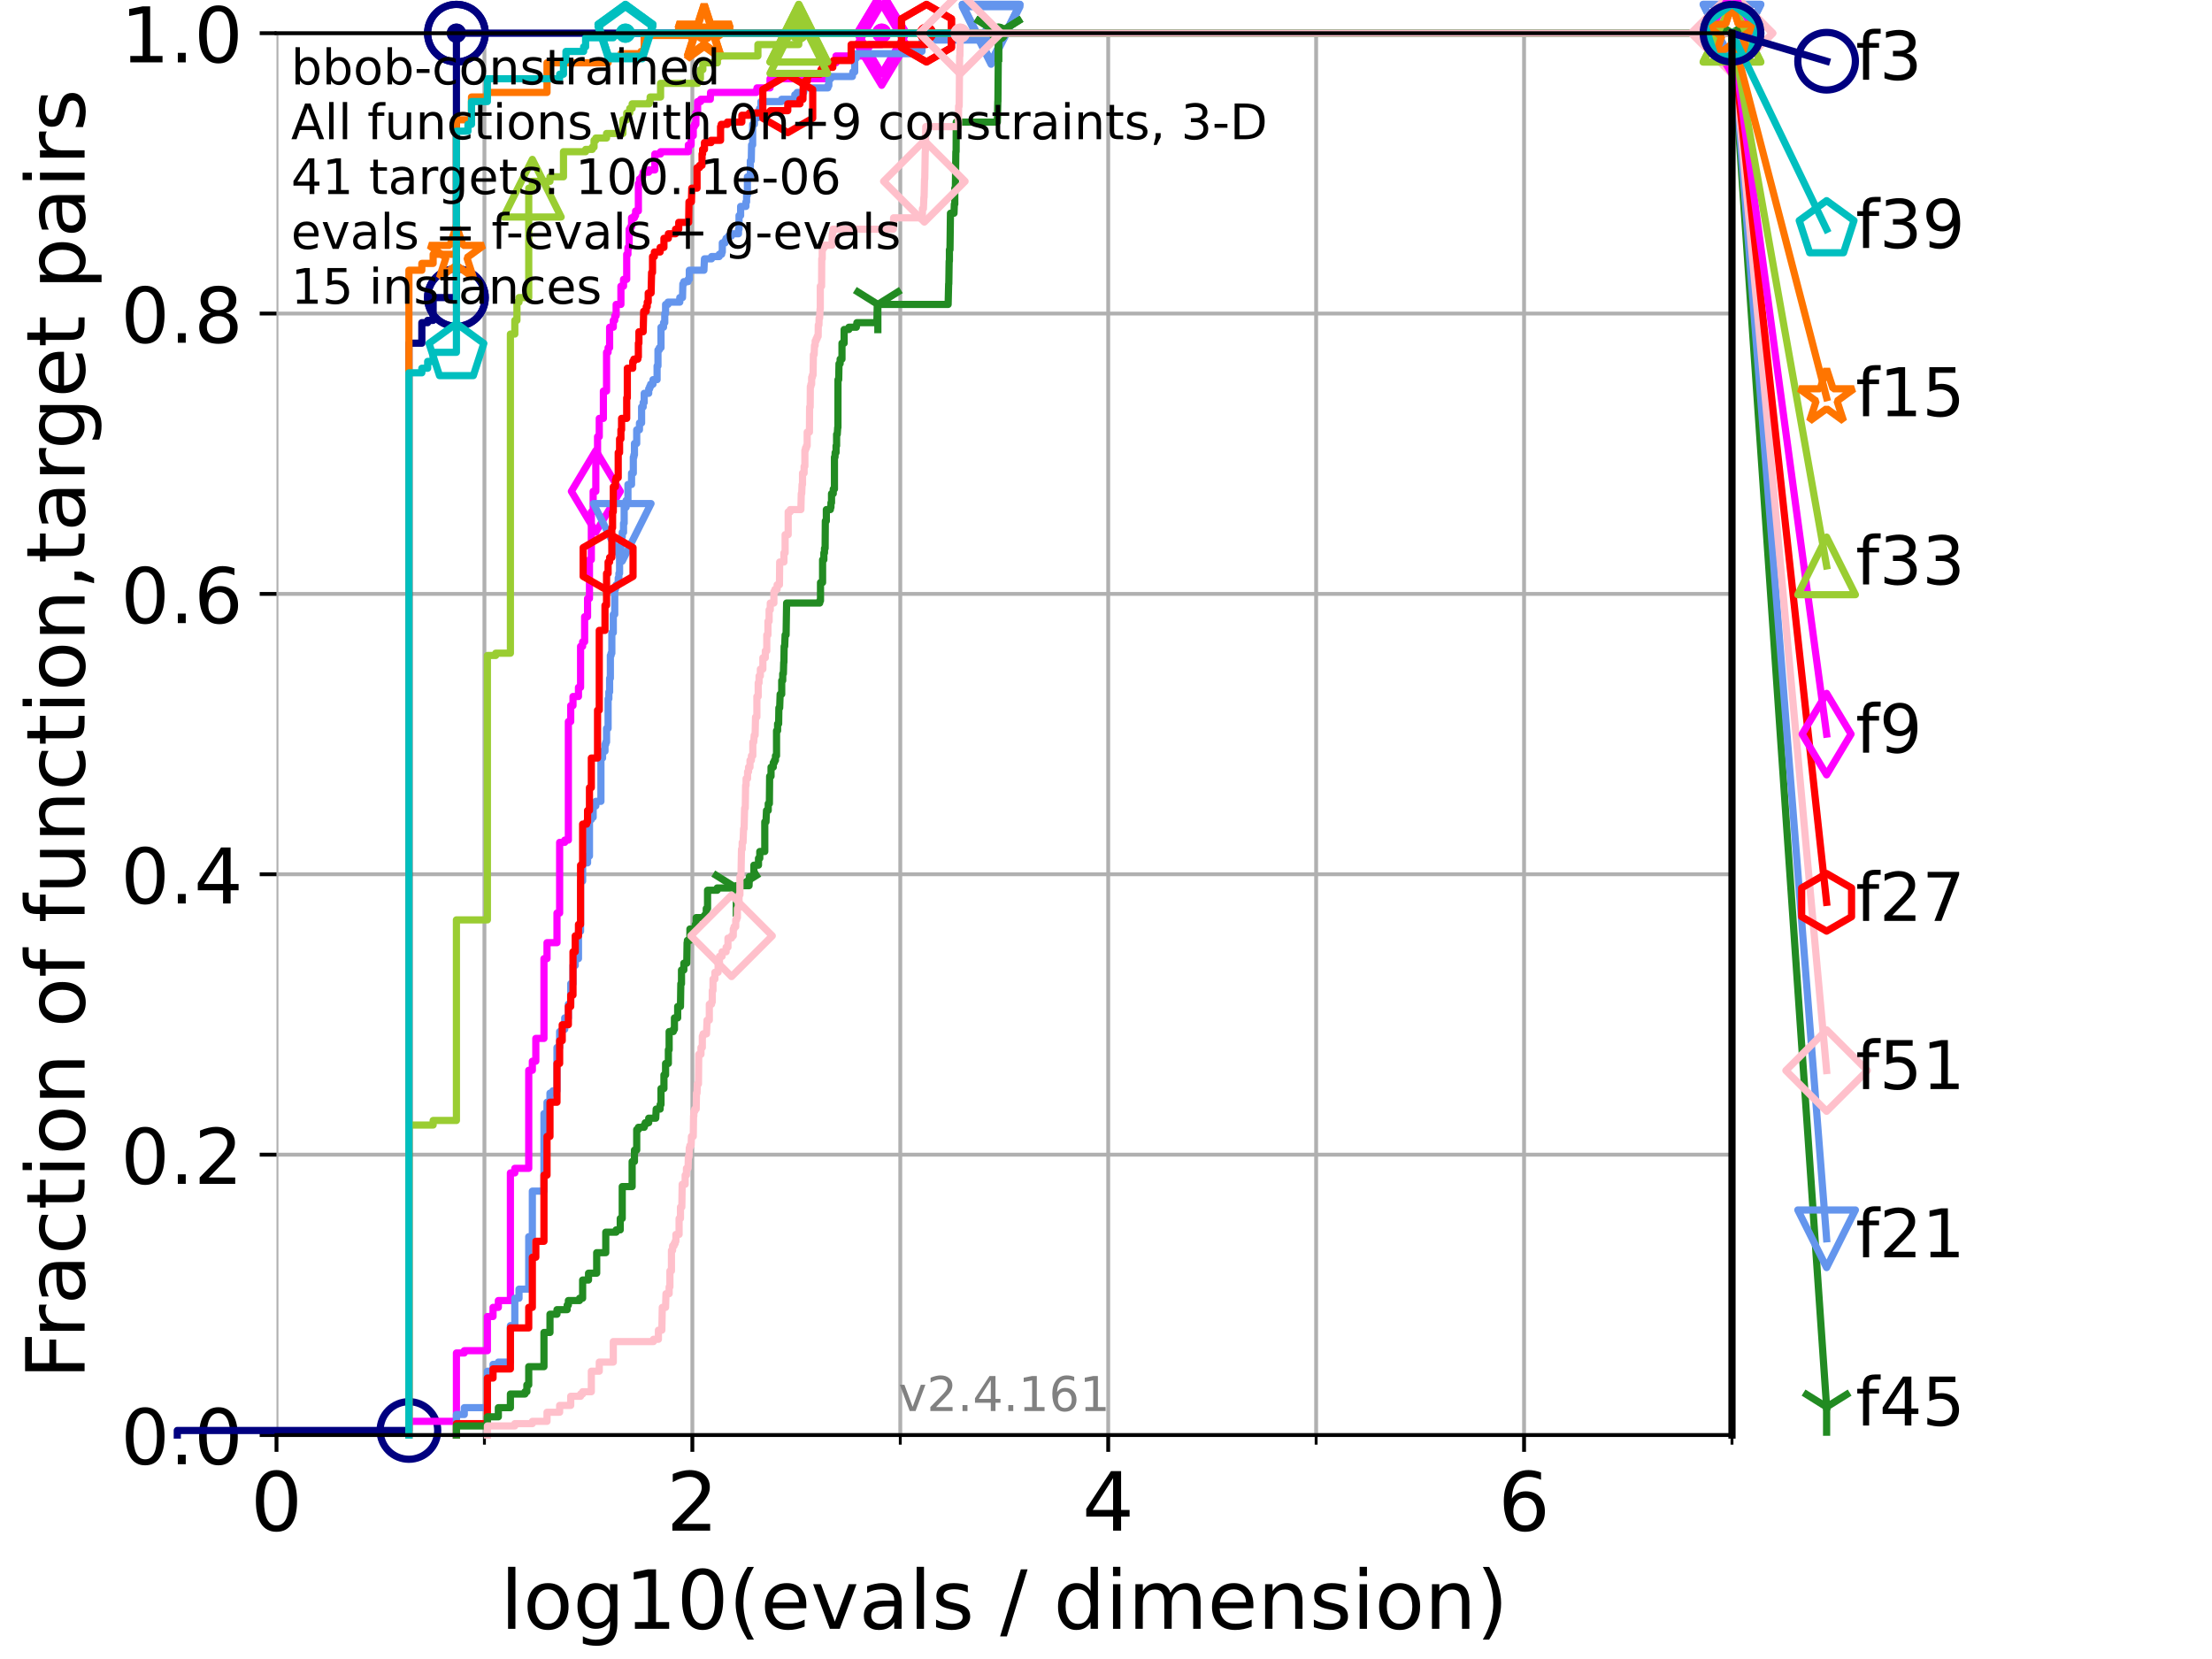 <?xml version="1.0" encoding="utf-8" standalone="no"?>
<!DOCTYPE svg PUBLIC "-//W3C//DTD SVG 1.1//EN"
  "http://www.w3.org/Graphics/SVG/1.1/DTD/svg11.dtd">
<!-- Created with matplotlib (https://matplotlib.org/) -->
<svg height="345.6pt" version="1.1" viewBox="0 0 460.8 345.6" width="460.8pt" xmlns="http://www.w3.org/2000/svg" xmlns:xlink="http://www.w3.org/1999/xlink">
 <defs>
  <style type="text/css">*{stroke-linecap:butt;stroke-linejoin:round;}</style>
 </defs>
 <g id="figure_1">
  <g id="patch_1">
   <path d="M 0 345.6 
L 460.8 345.6 
L 460.8 0 
L 0 0 
z
" style="fill:#ffffff;"/>
  </g>
  <g id="axes_1">
   <g id="patch_2">
    <path d="M 57.6 298.944 
L 360.806 298.944 
L 360.806 6.912 
L 57.6 6.912 
z
" style="fill:#ffffff;"/>
   </g>
   <g id="matplotlib.axis_1">
    <g id="xtick_1">
     <g id="line2d_1">
      <path clip-path="url(#p21da2f18fc)" d="M 57.6 298.944 
L 57.6 6.912 
" style="fill:none;stroke:#b0b0b0;stroke-linecap:square;stroke-width:0.8;"/>
     </g>
     <g id="line2d_2">
      <defs>
       <path d="M 0 0 
L 0 3.5 
" id="m9e11c82982" style="stroke:#000000;stroke-width:0.8;"/>
      </defs>
      <g>
       <use style="stroke:#000000;stroke-width:0.8;" x="57.6" xlink:href="#m9e11c82982" y="298.944"/>
      </g>
     </g>
     <g id="text_1">
      <!-- 0 -->
      <g transform="translate(52.192 318.861)scale(0.17 -0.17)">
       <defs>
        <path d="M 31.781 66.406 
Q 24.172 66.406 20.328 58.906 
Q 16.5 51.422 16.5 36.375 
Q 16.5 21.391 20.328 13.891 
Q 24.172 6.391 31.781 6.391 
Q 39.453 6.391 43.281 13.891 
Q 47.125 21.391 47.125 36.375 
Q 47.125 51.422 43.281 58.906 
Q 39.453 66.406 31.781 66.406 
z
M 31.781 74.219 
Q 44.047 74.219 50.516 64.516 
Q 56.984 54.828 56.984 36.375 
Q 56.984 17.969 50.516 8.266 
Q 44.047 -1.422 31.781 -1.422 
Q 19.531 -1.422 13.062 8.266 
Q 6.594 17.969 6.594 36.375 
Q 6.594 54.828 13.062 64.516 
Q 19.531 74.219 31.781 74.219 
z
" id="DejaVuSans-48"/>
       </defs>
       <use xlink:href="#DejaVuSans-48"/>
      </g>
     </g>
    </g>
    <g id="xtick_2">
     <g id="line2d_3">
      <path clip-path="url(#p21da2f18fc)" d="M 144.23 298.944 
L 144.23 6.912 
" style="fill:none;stroke:#b0b0b0;stroke-linecap:square;stroke-width:0.8;"/>
     </g>
     <g id="line2d_4">
      <g>
       <use style="stroke:#000000;stroke-width:0.8;" x="144.23" xlink:href="#m9e11c82982" y="298.944"/>
      </g>
     </g>
     <g id="text_2">
      <!-- 2 -->
      <g transform="translate(138.822 318.861)scale(0.17 -0.17)">
       <defs>
        <path d="M 19.188 8.297 
L 53.609 8.297 
L 53.609 0 
L 7.328 0 
L 7.328 8.297 
Q 12.938 14.109 22.625 23.891 
Q 32.328 33.688 34.812 36.531 
Q 39.547 41.844 41.422 45.531 
Q 43.312 49.219 43.312 52.781 
Q 43.312 58.594 39.234 62.25 
Q 35.156 65.922 28.609 65.922 
Q 23.969 65.922 18.812 64.312 
Q 13.672 62.703 7.812 59.422 
L 7.812 69.391 
Q 13.766 71.781 18.938 73 
Q 24.125 74.219 28.422 74.219 
Q 39.75 74.219 46.484 68.547 
Q 53.219 62.891 53.219 53.422 
Q 53.219 48.922 51.531 44.891 
Q 49.859 40.875 45.406 35.406 
Q 44.188 33.984 37.641 27.219 
Q 31.109 20.453 19.188 8.297 
z
" id="DejaVuSans-50"/>
       </defs>
       <use xlink:href="#DejaVuSans-50"/>
      </g>
     </g>
    </g>
    <g id="xtick_3">
     <g id="line2d_5">
      <path clip-path="url(#p21da2f18fc)" d="M 230.861 298.944 
L 230.861 6.912 
" style="fill:none;stroke:#b0b0b0;stroke-linecap:square;stroke-width:0.8;"/>
     </g>
     <g id="line2d_6">
      <g>
       <use style="stroke:#000000;stroke-width:0.8;" x="230.861" xlink:href="#m9e11c82982" y="298.944"/>
      </g>
     </g>
     <g id="text_3">
      <!-- 4 -->
      <g transform="translate(225.453 318.861)scale(0.17 -0.17)">
       <defs>
        <path d="M 37.797 64.312 
L 12.891 25.391 
L 37.797 25.391 
z
M 35.203 72.906 
L 47.609 72.906 
L 47.609 25.391 
L 58.016 25.391 
L 58.016 17.188 
L 47.609 17.188 
L 47.609 0 
L 37.797 0 
L 37.797 17.188 
L 4.891 17.188 
L 4.891 26.703 
z
" id="DejaVuSans-52"/>
       </defs>
       <use xlink:href="#DejaVuSans-52"/>
      </g>
     </g>
    </g>
    <g id="xtick_4">
     <g id="line2d_7">
      <path clip-path="url(#p21da2f18fc)" d="M 317.491 298.944 
L 317.491 6.912 
" style="fill:none;stroke:#b0b0b0;stroke-linecap:square;stroke-width:0.8;"/>
     </g>
     <g id="line2d_8">
      <g>
       <use style="stroke:#000000;stroke-width:0.8;" x="317.491" xlink:href="#m9e11c82982" y="298.944"/>
      </g>
     </g>
     <g id="text_4">
      <!-- 6 -->
      <g transform="translate(312.083 318.861)scale(0.17 -0.17)">
       <defs>
        <path d="M 33.016 40.375 
Q 26.375 40.375 22.484 35.828 
Q 18.609 31.297 18.609 23.391 
Q 18.609 15.531 22.484 10.953 
Q 26.375 6.391 33.016 6.391 
Q 39.656 6.391 43.531 10.953 
Q 47.406 15.531 47.406 23.391 
Q 47.406 31.297 43.531 35.828 
Q 39.656 40.375 33.016 40.375 
z
M 52.594 71.297 
L 52.594 62.312 
Q 48.875 64.062 45.094 64.984 
Q 41.312 65.922 37.594 65.922 
Q 27.828 65.922 22.672 59.328 
Q 17.531 52.734 16.797 39.406 
Q 19.672 43.656 24.016 45.922 
Q 28.375 48.188 33.594 48.188 
Q 44.578 48.188 50.953 41.516 
Q 57.328 34.859 57.328 23.391 
Q 57.328 12.156 50.688 5.359 
Q 44.047 -1.422 33.016 -1.422 
Q 20.359 -1.422 13.672 8.266 
Q 6.984 17.969 6.984 36.375 
Q 6.984 53.656 15.188 63.938 
Q 23.391 74.219 37.203 74.219 
Q 40.922 74.219 44.703 73.484 
Q 48.484 72.75 52.594 71.297 
z
" id="DejaVuSans-54"/>
       </defs>
       <use xlink:href="#DejaVuSans-54"/>
      </g>
     </g>
    </g>
    <g id="xtick_5">
     <g id="line2d_9">
      <path clip-path="url(#p21da2f18fc)" d="M 100.915 298.944 
L 100.915 6.912 
" style="fill:none;stroke:#b0b0b0;stroke-linecap:square;stroke-width:0.8;"/>
     </g>
     <g id="line2d_10">
      <defs>
       <path d="M 0 0 
L 0 2 
" id="m2b386bb23a" style="stroke:#000000;stroke-width:0.6;"/>
      </defs>
      <g>
       <use style="stroke:#000000;stroke-width:0.6;" x="100.915" xlink:href="#m2b386bb23a" y="298.944"/>
      </g>
     </g>
    </g>
    <g id="xtick_6">
     <g id="line2d_11">
      <path clip-path="url(#p21da2f18fc)" d="M 187.546 298.944 
L 187.546 6.912 
" style="fill:none;stroke:#b0b0b0;stroke-linecap:square;stroke-width:0.8;"/>
     </g>
     <g id="line2d_12">
      <g>
       <use style="stroke:#000000;stroke-width:0.6;" x="187.546" xlink:href="#m2b386bb23a" y="298.944"/>
      </g>
     </g>
    </g>
    <g id="xtick_7">
     <g id="line2d_13">
      <path clip-path="url(#p21da2f18fc)" d="M 274.176 298.944 
L 274.176 6.912 
" style="fill:none;stroke:#b0b0b0;stroke-linecap:square;stroke-width:0.8;"/>
     </g>
     <g id="line2d_14">
      <g>
       <use style="stroke:#000000;stroke-width:0.6;" x="274.176" xlink:href="#m2b386bb23a" y="298.944"/>
      </g>
     </g>
    </g>
    <g id="xtick_8">
     <g id="line2d_15">
      <path clip-path="url(#p21da2f18fc)" d="M 360.806 298.944 
L 360.806 6.912 
" style="fill:none;stroke:#b0b0b0;stroke-linecap:square;stroke-width:0.8;"/>
     </g>
     <g id="line2d_16">
      <g>
       <use style="stroke:#000000;stroke-width:0.6;" x="360.806" xlink:href="#m2b386bb23a" y="298.944"/>
      </g>
     </g>
    </g>
    <g id="text_5">
     <!-- log10(evals / dimension) -->
     <g transform="translate(104.239 339.314)scale(0.17 -0.17)">
      <defs>
       <path d="M 9.422 75.984 
L 18.406 75.984 
L 18.406 0 
L 9.422 0 
z
" id="DejaVuSans-108"/>
       <path d="M 30.609 48.391 
Q 23.391 48.391 19.188 42.75 
Q 14.984 37.109 14.984 27.297 
Q 14.984 17.484 19.156 11.844 
Q 23.344 6.203 30.609 6.203 
Q 37.797 6.203 41.984 11.859 
Q 46.188 17.531 46.188 27.297 
Q 46.188 37.016 41.984 42.703 
Q 37.797 48.391 30.609 48.391 
z
M 30.609 56 
Q 42.328 56 49.016 48.375 
Q 55.719 40.766 55.719 27.297 
Q 55.719 13.875 49.016 6.219 
Q 42.328 -1.422 30.609 -1.422 
Q 18.844 -1.422 12.172 6.219 
Q 5.516 13.875 5.516 27.297 
Q 5.516 40.766 12.172 48.375 
Q 18.844 56 30.609 56 
z
" id="DejaVuSans-111"/>
       <path d="M 45.406 27.984 
Q 45.406 37.75 41.375 43.109 
Q 37.359 48.484 30.078 48.484 
Q 22.859 48.484 18.828 43.109 
Q 14.797 37.75 14.797 27.984 
Q 14.797 18.266 18.828 12.891 
Q 22.859 7.516 30.078 7.516 
Q 37.359 7.516 41.375 12.891 
Q 45.406 18.266 45.406 27.984 
z
M 54.391 6.781 
Q 54.391 -7.172 48.188 -13.984 
Q 42 -20.797 29.203 -20.797 
Q 24.469 -20.797 20.266 -20.094 
Q 16.062 -19.391 12.109 -17.922 
L 12.109 -9.188 
Q 16.062 -11.328 19.922 -12.344 
Q 23.781 -13.375 27.781 -13.375 
Q 36.625 -13.375 41.016 -8.766 
Q 45.406 -4.156 45.406 5.172 
L 45.406 9.625 
Q 42.625 4.781 38.281 2.391 
Q 33.938 0 27.875 0 
Q 17.828 0 11.672 7.656 
Q 5.516 15.328 5.516 27.984 
Q 5.516 40.672 11.672 48.328 
Q 17.828 56 27.875 56 
Q 33.938 56 38.281 53.609 
Q 42.625 51.219 45.406 46.391 
L 45.406 54.688 
L 54.391 54.688 
z
" id="DejaVuSans-103"/>
       <path d="M 12.406 8.297 
L 28.516 8.297 
L 28.516 63.922 
L 10.984 60.406 
L 10.984 69.391 
L 28.422 72.906 
L 38.281 72.906 
L 38.281 8.297 
L 54.391 8.297 
L 54.391 0 
L 12.406 0 
z
" id="DejaVuSans-49"/>
       <path d="M 31 75.875 
Q 24.469 64.656 21.281 53.656 
Q 18.109 42.672 18.109 31.391 
Q 18.109 20.125 21.312 9.062 
Q 24.516 -2 31 -13.188 
L 23.188 -13.188 
Q 15.875 -1.703 12.234 9.375 
Q 8.594 20.453 8.594 31.391 
Q 8.594 42.281 12.203 53.312 
Q 15.828 64.359 23.188 75.875 
z
" id="DejaVuSans-40"/>
       <path d="M 56.203 29.594 
L 56.203 25.203 
L 14.891 25.203 
Q 15.484 15.922 20.484 11.062 
Q 25.484 6.203 34.422 6.203 
Q 39.594 6.203 44.453 7.469 
Q 49.312 8.734 54.109 11.281 
L 54.109 2.781 
Q 49.266 0.734 44.188 -0.344 
Q 39.109 -1.422 33.891 -1.422 
Q 20.797 -1.422 13.156 6.188 
Q 5.516 13.812 5.516 26.812 
Q 5.516 40.234 12.766 48.109 
Q 20.016 56 32.328 56 
Q 43.359 56 49.781 48.891 
Q 56.203 41.797 56.203 29.594 
z
M 47.219 32.234 
Q 47.125 39.594 43.094 43.984 
Q 39.062 48.391 32.422 48.391 
Q 24.906 48.391 20.391 44.141 
Q 15.875 39.891 15.188 32.172 
z
" id="DejaVuSans-101"/>
       <path d="M 2.984 54.688 
L 12.5 54.688 
L 29.594 8.797 
L 46.688 54.688 
L 56.203 54.688 
L 35.688 0 
L 23.484 0 
z
" id="DejaVuSans-118"/>
       <path d="M 34.281 27.484 
Q 23.391 27.484 19.188 25 
Q 14.984 22.516 14.984 16.5 
Q 14.984 11.719 18.141 8.906 
Q 21.297 6.109 26.703 6.109 
Q 34.188 6.109 38.703 11.406 
Q 43.219 16.703 43.219 25.484 
L 43.219 27.484 
z
M 52.203 31.203 
L 52.203 0 
L 43.219 0 
L 43.219 8.297 
Q 40.141 3.328 35.547 0.953 
Q 30.953 -1.422 24.312 -1.422 
Q 15.922 -1.422 10.953 3.297 
Q 6 8.016 6 15.922 
Q 6 25.141 12.172 29.828 
Q 18.359 34.516 30.609 34.516 
L 43.219 34.516 
L 43.219 35.406 
Q 43.219 41.609 39.141 45 
Q 35.062 48.391 27.688 48.391 
Q 23 48.391 18.547 47.266 
Q 14.109 46.141 10.016 43.891 
L 10.016 52.203 
Q 14.938 54.109 19.578 55.047 
Q 24.219 56 28.609 56 
Q 40.484 56 46.344 49.844 
Q 52.203 43.703 52.203 31.203 
z
" id="DejaVuSans-97"/>
       <path d="M 44.281 53.078 
L 44.281 44.578 
Q 40.484 46.531 36.375 47.5 
Q 32.281 48.484 27.875 48.484 
Q 21.188 48.484 17.844 46.438 
Q 14.5 44.391 14.5 40.281 
Q 14.5 37.156 16.891 35.375 
Q 19.281 33.594 26.516 31.984 
L 29.594 31.297 
Q 39.156 29.25 43.188 25.516 
Q 47.219 21.781 47.219 15.094 
Q 47.219 7.469 41.188 3.016 
Q 35.156 -1.422 24.609 -1.422 
Q 20.219 -1.422 15.453 -0.562 
Q 10.688 0.297 5.422 2 
L 5.422 11.281 
Q 10.406 8.688 15.234 7.391 
Q 20.062 6.109 24.812 6.109 
Q 31.156 6.109 34.562 8.281 
Q 37.984 10.453 37.984 14.406 
Q 37.984 18.062 35.516 20.016 
Q 33.062 21.969 24.703 23.781 
L 21.578 24.516 
Q 13.234 26.266 9.516 29.906 
Q 5.812 33.547 5.812 39.891 
Q 5.812 47.609 11.281 51.797 
Q 16.75 56 26.812 56 
Q 31.781 56 36.172 55.266 
Q 40.578 54.547 44.281 53.078 
z
" id="DejaVuSans-115"/>
       <path id="DejaVuSans-32"/>
       <path d="M 25.391 72.906 
L 33.688 72.906 
L 8.297 -9.281 
L 0 -9.281 
z
" id="DejaVuSans-47"/>
       <path d="M 45.406 46.391 
L 45.406 75.984 
L 54.391 75.984 
L 54.391 0 
L 45.406 0 
L 45.406 8.203 
Q 42.578 3.328 38.25 0.953 
Q 33.938 -1.422 27.875 -1.422 
Q 17.969 -1.422 11.734 6.484 
Q 5.516 14.406 5.516 27.297 
Q 5.516 40.188 11.734 48.094 
Q 17.969 56 27.875 56 
Q 33.938 56 38.25 53.625 
Q 42.578 51.266 45.406 46.391 
z
M 14.797 27.297 
Q 14.797 17.391 18.875 11.75 
Q 22.953 6.109 30.078 6.109 
Q 37.203 6.109 41.297 11.75 
Q 45.406 17.391 45.406 27.297 
Q 45.406 37.203 41.297 42.844 
Q 37.203 48.484 30.078 48.484 
Q 22.953 48.484 18.875 42.844 
Q 14.797 37.203 14.797 27.297 
z
" id="DejaVuSans-100"/>
       <path d="M 9.422 54.688 
L 18.406 54.688 
L 18.406 0 
L 9.422 0 
z
M 9.422 75.984 
L 18.406 75.984 
L 18.406 64.594 
L 9.422 64.594 
z
" id="DejaVuSans-105"/>
       <path d="M 52 44.188 
Q 55.375 50.25 60.062 53.125 
Q 64.75 56 71.094 56 
Q 79.641 56 84.281 50.016 
Q 88.922 44.047 88.922 33.016 
L 88.922 0 
L 79.891 0 
L 79.891 32.719 
Q 79.891 40.578 77.094 44.375 
Q 74.312 48.188 68.609 48.188 
Q 61.625 48.188 57.562 43.547 
Q 53.516 38.922 53.516 30.906 
L 53.516 0 
L 44.484 0 
L 44.484 32.719 
Q 44.484 40.625 41.703 44.406 
Q 38.922 48.188 33.109 48.188 
Q 26.219 48.188 22.156 43.531 
Q 18.109 38.875 18.109 30.906 
L 18.109 0 
L 9.078 0 
L 9.078 54.688 
L 18.109 54.688 
L 18.109 46.188 
Q 21.188 51.219 25.484 53.609 
Q 29.781 56 35.688 56 
Q 41.656 56 45.828 52.969 
Q 50 49.953 52 44.188 
z
" id="DejaVuSans-109"/>
       <path d="M 54.891 33.016 
L 54.891 0 
L 45.906 0 
L 45.906 32.719 
Q 45.906 40.484 42.875 44.328 
Q 39.844 48.188 33.797 48.188 
Q 26.516 48.188 22.312 43.547 
Q 18.109 38.922 18.109 30.906 
L 18.109 0 
L 9.078 0 
L 9.078 54.688 
L 18.109 54.688 
L 18.109 46.188 
Q 21.344 51.125 25.703 53.562 
Q 30.078 56 35.797 56 
Q 45.219 56 50.047 50.172 
Q 54.891 44.344 54.891 33.016 
z
" id="DejaVuSans-110"/>
       <path d="M 8.016 75.875 
L 15.828 75.875 
Q 23.141 64.359 26.781 53.312 
Q 30.422 42.281 30.422 31.391 
Q 30.422 20.453 26.781 9.375 
Q 23.141 -1.703 15.828 -13.188 
L 8.016 -13.188 
Q 14.5 -2 17.703 9.062 
Q 20.906 20.125 20.906 31.391 
Q 20.906 42.672 17.703 53.656 
Q 14.5 64.656 8.016 75.875 
z
" id="DejaVuSans-41"/>
      </defs>
      <use xlink:href="#DejaVuSans-108"/>
      <use x="27.783" xlink:href="#DejaVuSans-111"/>
      <use x="88.965" xlink:href="#DejaVuSans-103"/>
      <use x="152.441" xlink:href="#DejaVuSans-49"/>
      <use x="216.064" xlink:href="#DejaVuSans-48"/>
      <use x="279.688" xlink:href="#DejaVuSans-40"/>
      <use x="318.701" xlink:href="#DejaVuSans-101"/>
      <use x="380.225" xlink:href="#DejaVuSans-118"/>
      <use x="439.404" xlink:href="#DejaVuSans-97"/>
      <use x="500.684" xlink:href="#DejaVuSans-108"/>
      <use x="528.467" xlink:href="#DejaVuSans-115"/>
      <use x="580.566" xlink:href="#DejaVuSans-32"/>
      <use x="612.354" xlink:href="#DejaVuSans-47"/>
      <use x="646.045" xlink:href="#DejaVuSans-32"/>
      <use x="677.832" xlink:href="#DejaVuSans-100"/>
      <use x="741.309" xlink:href="#DejaVuSans-105"/>
      <use x="769.092" xlink:href="#DejaVuSans-109"/>
      <use x="866.504" xlink:href="#DejaVuSans-101"/>
      <use x="928.027" xlink:href="#DejaVuSans-110"/>
      <use x="991.406" xlink:href="#DejaVuSans-115"/>
      <use x="1043.506" xlink:href="#DejaVuSans-105"/>
      <use x="1071.289" xlink:href="#DejaVuSans-111"/>
      <use x="1132.471" xlink:href="#DejaVuSans-110"/>
      <use x="1195.85" xlink:href="#DejaVuSans-41"/>
     </g>
    </g>
   </g>
   <g id="matplotlib.axis_2">
    <g id="ytick_1">
     <g id="line2d_17">
      <path clip-path="url(#p21da2f18fc)" d="M 57.6 298.944 
L 360.806 298.944 
" style="fill:none;stroke:#b0b0b0;stroke-linecap:square;stroke-width:0.8;"/>
     </g>
     <g id="line2d_18">
      <defs>
       <path d="M 0 0 
L -3.5 0 
" id="m2c85d1a902" style="stroke:#000000;stroke-width:0.8;"/>
      </defs>
      <g>
       <use style="stroke:#000000;stroke-width:0.8;" x="57.6" xlink:href="#m2c85d1a902" y="298.944"/>
      </g>
     </g>
     <g id="text_6">
      <!-- 0.0 -->
      <g transform="translate(25.155 305.023)scale(0.16 -0.16)">
       <defs>
        <path d="M 10.688 12.406 
L 21 12.406 
L 21 0 
L 10.688 0 
z
" id="DejaVuSans-46"/>
       </defs>
       <use xlink:href="#DejaVuSans-48"/>
       <use x="63.623" xlink:href="#DejaVuSans-46"/>
       <use x="95.41" xlink:href="#DejaVuSans-48"/>
      </g>
     </g>
    </g>
    <g id="ytick_2">
     <g id="line2d_19">
      <path clip-path="url(#p21da2f18fc)" d="M 57.6 240.538 
L 360.806 240.538 
" style="fill:none;stroke:#b0b0b0;stroke-linecap:square;stroke-width:0.8;"/>
     </g>
     <g id="line2d_20">
      <g>
       <use style="stroke:#000000;stroke-width:0.8;" x="57.6" xlink:href="#m2c85d1a902" y="240.538"/>
      </g>
     </g>
     <g id="text_7">
      <!-- 0.2 -->
      <g transform="translate(25.155 246.616)scale(0.16 -0.16)">
       <use xlink:href="#DejaVuSans-48"/>
       <use x="63.623" xlink:href="#DejaVuSans-46"/>
       <use x="95.41" xlink:href="#DejaVuSans-50"/>
      </g>
     </g>
    </g>
    <g id="ytick_3">
     <g id="line2d_21">
      <path clip-path="url(#p21da2f18fc)" d="M 57.6 182.131 
L 360.806 182.131 
" style="fill:none;stroke:#b0b0b0;stroke-linecap:square;stroke-width:0.8;"/>
     </g>
     <g id="line2d_22">
      <g>
       <use style="stroke:#000000;stroke-width:0.8;" x="57.6" xlink:href="#m2c85d1a902" y="182.131"/>
      </g>
     </g>
     <g id="text_8">
      <!-- 0.4 -->
      <g transform="translate(25.155 188.21)scale(0.16 -0.16)">
       <use xlink:href="#DejaVuSans-48"/>
       <use x="63.623" xlink:href="#DejaVuSans-46"/>
       <use x="95.41" xlink:href="#DejaVuSans-52"/>
      </g>
     </g>
    </g>
    <g id="ytick_4">
     <g id="line2d_23">
      <path clip-path="url(#p21da2f18fc)" d="M 57.6 123.725 
L 360.806 123.725 
" style="fill:none;stroke:#b0b0b0;stroke-linecap:square;stroke-width:0.8;"/>
     </g>
     <g id="line2d_24">
      <g>
       <use style="stroke:#000000;stroke-width:0.8;" x="57.6" xlink:href="#m2c85d1a902" y="123.725"/>
      </g>
     </g>
     <g id="text_9">
      <!-- 0.6 -->
      <g transform="translate(25.155 129.804)scale(0.16 -0.16)">
       <use xlink:href="#DejaVuSans-48"/>
       <use x="63.623" xlink:href="#DejaVuSans-46"/>
       <use x="95.41" xlink:href="#DejaVuSans-54"/>
      </g>
     </g>
    </g>
    <g id="ytick_5">
     <g id="line2d_25">
      <path clip-path="url(#p21da2f18fc)" d="M 57.6 65.318 
L 360.806 65.318 
" style="fill:none;stroke:#b0b0b0;stroke-linecap:square;stroke-width:0.8;"/>
     </g>
     <g id="line2d_26">
      <g>
       <use style="stroke:#000000;stroke-width:0.8;" x="57.6" xlink:href="#m2c85d1a902" y="65.318"/>
      </g>
     </g>
     <g id="text_10">
      <!-- 0.8 -->
      <g transform="translate(25.155 71.397)scale(0.16 -0.16)">
       <defs>
        <path d="M 31.781 34.625 
Q 24.75 34.625 20.719 30.859 
Q 16.703 27.094 16.703 20.516 
Q 16.703 13.922 20.719 10.156 
Q 24.75 6.391 31.781 6.391 
Q 38.812 6.391 42.859 10.172 
Q 46.922 13.969 46.922 20.516 
Q 46.922 27.094 42.891 30.859 
Q 38.875 34.625 31.781 34.625 
z
M 21.922 38.812 
Q 15.578 40.375 12.031 44.719 
Q 8.5 49.078 8.5 55.328 
Q 8.5 64.062 14.719 69.141 
Q 20.953 74.219 31.781 74.219 
Q 42.672 74.219 48.875 69.141 
Q 55.078 64.062 55.078 55.328 
Q 55.078 49.078 51.531 44.719 
Q 48 40.375 41.703 38.812 
Q 48.828 37.156 52.797 32.312 
Q 56.781 27.484 56.781 20.516 
Q 56.781 9.906 50.312 4.234 
Q 43.844 -1.422 31.781 -1.422 
Q 19.734 -1.422 13.25 4.234 
Q 6.781 9.906 6.781 20.516 
Q 6.781 27.484 10.781 32.312 
Q 14.797 37.156 21.922 38.812 
z
M 18.312 54.391 
Q 18.312 48.734 21.844 45.562 
Q 25.391 42.391 31.781 42.391 
Q 38.141 42.391 41.719 45.562 
Q 45.312 48.734 45.312 54.391 
Q 45.312 60.062 41.719 63.234 
Q 38.141 66.406 31.781 66.406 
Q 25.391 66.406 21.844 63.234 
Q 18.312 60.062 18.312 54.391 
z
" id="DejaVuSans-56"/>
       </defs>
       <use xlink:href="#DejaVuSans-48"/>
       <use x="63.623" xlink:href="#DejaVuSans-46"/>
       <use x="95.41" xlink:href="#DejaVuSans-56"/>
      </g>
     </g>
    </g>
    <g id="ytick_6">
     <g id="line2d_27">
      <path clip-path="url(#p21da2f18fc)" d="M 57.6 6.912 
L 360.806 6.912 
" style="fill:none;stroke:#b0b0b0;stroke-linecap:square;stroke-width:0.8;"/>
     </g>
     <g id="line2d_28">
      <g>
       <use style="stroke:#000000;stroke-width:0.8;" x="57.6" xlink:href="#m2c85d1a902" y="6.912"/>
      </g>
     </g>
     <g id="text_11">
      <!-- 1.0 -->
      <g transform="translate(25.155 12.991)scale(0.16 -0.16)">
       <use xlink:href="#DejaVuSans-49"/>
       <use x="63.623" xlink:href="#DejaVuSans-46"/>
       <use x="95.41" xlink:href="#DejaVuSans-48"/>
      </g>
     </g>
    </g>
    <g id="text_12">
     <!-- Fraction of function,target pairs -->
     <g transform="translate(17.62 287.313)rotate(-90)scale(0.17 -0.17)">
      <defs>
       <path d="M 9.812 72.906 
L 51.703 72.906 
L 51.703 64.594 
L 19.672 64.594 
L 19.672 43.109 
L 48.578 43.109 
L 48.578 34.812 
L 19.672 34.812 
L 19.672 0 
L 9.812 0 
z
" id="DejaVuSans-70"/>
       <path d="M 41.109 46.297 
Q 39.594 47.172 37.812 47.578 
Q 36.031 48 33.891 48 
Q 26.266 48 22.188 43.047 
Q 18.109 38.094 18.109 28.812 
L 18.109 0 
L 9.078 0 
L 9.078 54.688 
L 18.109 54.688 
L 18.109 46.188 
Q 20.953 51.172 25.484 53.578 
Q 30.031 56 36.531 56 
Q 37.453 56 38.578 55.875 
Q 39.703 55.766 41.062 55.516 
z
" id="DejaVuSans-114"/>
       <path d="M 48.781 52.594 
L 48.781 44.188 
Q 44.969 46.297 41.141 47.344 
Q 37.312 48.391 33.406 48.391 
Q 24.656 48.391 19.812 42.844 
Q 14.984 37.312 14.984 27.297 
Q 14.984 17.281 19.812 11.734 
Q 24.656 6.203 33.406 6.203 
Q 37.312 6.203 41.141 7.25 
Q 44.969 8.297 48.781 10.406 
L 48.781 2.094 
Q 45.016 0.344 40.984 -0.531 
Q 36.969 -1.422 32.422 -1.422 
Q 20.062 -1.422 12.781 6.344 
Q 5.516 14.109 5.516 27.297 
Q 5.516 40.672 12.859 48.328 
Q 20.219 56 33.016 56 
Q 37.156 56 41.109 55.141 
Q 45.062 54.297 48.781 52.594 
z
" id="DejaVuSans-99"/>
       <path d="M 18.312 70.219 
L 18.312 54.688 
L 36.812 54.688 
L 36.812 47.703 
L 18.312 47.703 
L 18.312 18.016 
Q 18.312 11.328 20.141 9.422 
Q 21.969 7.516 27.594 7.516 
L 36.812 7.516 
L 36.812 0 
L 27.594 0 
Q 17.188 0 13.234 3.875 
Q 9.281 7.766 9.281 18.016 
L 9.281 47.703 
L 2.688 47.703 
L 2.688 54.688 
L 9.281 54.688 
L 9.281 70.219 
z
" id="DejaVuSans-116"/>
       <path d="M 37.109 75.984 
L 37.109 68.5 
L 28.516 68.5 
Q 23.688 68.5 21.797 66.547 
Q 19.922 64.594 19.922 59.516 
L 19.922 54.688 
L 34.719 54.688 
L 34.719 47.703 
L 19.922 47.703 
L 19.922 0 
L 10.891 0 
L 10.891 47.703 
L 2.297 47.703 
L 2.297 54.688 
L 10.891 54.688 
L 10.891 58.5 
Q 10.891 67.625 15.141 71.797 
Q 19.391 75.984 28.609 75.984 
z
" id="DejaVuSans-102"/>
       <path d="M 8.5 21.578 
L 8.5 54.688 
L 17.484 54.688 
L 17.484 21.922 
Q 17.484 14.156 20.5 10.266 
Q 23.531 6.391 29.594 6.391 
Q 36.859 6.391 41.078 11.031 
Q 45.312 15.672 45.312 23.688 
L 45.312 54.688 
L 54.297 54.688 
L 54.297 0 
L 45.312 0 
L 45.312 8.406 
Q 42.047 3.422 37.719 1 
Q 33.406 -1.422 27.688 -1.422 
Q 18.266 -1.422 13.375 4.438 
Q 8.5 10.297 8.5 21.578 
z
M 31.109 56 
z
" id="DejaVuSans-117"/>
       <path d="M 11.719 12.406 
L 22.016 12.406 
L 22.016 4 
L 14.016 -11.625 
L 7.719 -11.625 
L 11.719 4 
z
" id="DejaVuSans-44"/>
       <path d="M 18.109 8.203 
L 18.109 -20.797 
L 9.078 -20.797 
L 9.078 54.688 
L 18.109 54.688 
L 18.109 46.391 
Q 20.953 51.266 25.266 53.625 
Q 29.594 56 35.594 56 
Q 45.562 56 51.781 48.094 
Q 58.016 40.188 58.016 27.297 
Q 58.016 14.406 51.781 6.484 
Q 45.562 -1.422 35.594 -1.422 
Q 29.594 -1.422 25.266 0.953 
Q 20.953 3.328 18.109 8.203 
z
M 48.688 27.297 
Q 48.688 37.203 44.609 42.844 
Q 40.531 48.484 33.406 48.484 
Q 26.266 48.484 22.188 42.844 
Q 18.109 37.203 18.109 27.297 
Q 18.109 17.391 22.188 11.75 
Q 26.266 6.109 33.406 6.109 
Q 40.531 6.109 44.609 11.75 
Q 48.688 17.391 48.688 27.297 
z
" id="DejaVuSans-112"/>
      </defs>
      <use xlink:href="#DejaVuSans-70"/>
      <use x="50.27" xlink:href="#DejaVuSans-114"/>
      <use x="91.383" xlink:href="#DejaVuSans-97"/>
      <use x="152.662" xlink:href="#DejaVuSans-99"/>
      <use x="207.643" xlink:href="#DejaVuSans-116"/>
      <use x="246.852" xlink:href="#DejaVuSans-105"/>
      <use x="274.635" xlink:href="#DejaVuSans-111"/>
      <use x="335.816" xlink:href="#DejaVuSans-110"/>
      <use x="399.195" xlink:href="#DejaVuSans-32"/>
      <use x="430.982" xlink:href="#DejaVuSans-111"/>
      <use x="492.164" xlink:href="#DejaVuSans-102"/>
      <use x="527.369" xlink:href="#DejaVuSans-32"/>
      <use x="559.156" xlink:href="#DejaVuSans-102"/>
      <use x="594.361" xlink:href="#DejaVuSans-117"/>
      <use x="657.74" xlink:href="#DejaVuSans-110"/>
      <use x="721.119" xlink:href="#DejaVuSans-99"/>
      <use x="776.1" xlink:href="#DejaVuSans-116"/>
      <use x="815.309" xlink:href="#DejaVuSans-105"/>
      <use x="843.092" xlink:href="#DejaVuSans-111"/>
      <use x="904.273" xlink:href="#DejaVuSans-110"/>
      <use x="967.652" xlink:href="#DejaVuSans-44"/>
      <use x="999.439" xlink:href="#DejaVuSans-116"/>
      <use x="1038.648" xlink:href="#DejaVuSans-97"/>
      <use x="1099.928" xlink:href="#DejaVuSans-114"/>
      <use x="1139.291" xlink:href="#DejaVuSans-103"/>
      <use x="1202.768" xlink:href="#DejaVuSans-101"/>
      <use x="1264.291" xlink:href="#DejaVuSans-116"/>
      <use x="1303.5" xlink:href="#DejaVuSans-32"/>
      <use x="1335.287" xlink:href="#DejaVuSans-112"/>
      <use x="1398.764" xlink:href="#DejaVuSans-97"/>
      <use x="1460.043" xlink:href="#DejaVuSans-105"/>
      <use x="1487.826" xlink:href="#DejaVuSans-114"/>
      <use x="1528.939" xlink:href="#DejaVuSans-115"/>
     </g>
    </g>
   </g>
   <g id="line2d_29">
    <defs>
     <path d="M 0 1.5 
C 0.398 1.5 0.779 1.342 1.061 1.061 
C 1.342 0.779 1.5 0.398 1.5 0 
C 1.5 -0.398 1.342 -0.779 1.061 -1.061 
C 0.779 -1.342 0.398 -1.5 0 -1.5 
C -0.398 -1.5 -0.779 -1.342 -1.061 -1.061 
C -1.342 -0.779 -1.5 -0.398 -1.5 0 
C -1.5 0.398 -1.342 0.779 -1.061 1.061 
C -0.779 1.342 -0.398 1.5 0 1.5 
z
" id="me4065c3aea" style="stroke:#000080;"/>
    </defs>
    <g>
     <use style="fill:#000080;stroke:#000080;" x="95.081" xlink:href="#me4065c3aea" y="6.912"/>
     <use style="fill:#000080;stroke:#000080;" x="95.081" xlink:href="#me4065c3aea" y="6.912"/>
    </g>
   </g>
   <g id="line2d_30">
    <path d="M 36.933 298.944 
L 36.933 297.994 
L 85.184 297.994 
L 85.184 71.491 
L 87.876 71.491 
L 87.876 67.218 
L 89.09 67.218 
L 89.09 66.743 
L 90.231 66.743 
L 90.231 61.994 
L 95.081 61.994 
L 95.081 6.912 
L 360.806 6.912 
" style="fill:none;stroke:#000080;stroke-linecap:square;stroke-width:1.5;"/>
   </g>
   <g id="line2d_31">
    <defs>
     <path d="M 0 6 
C 1.591 6 3.117 5.368 4.243 4.243 
C 5.368 3.117 6 1.591 6 0 
C 6 -1.591 5.368 -3.117 4.243 -4.243 
C 3.117 -5.368 1.591 -6 0 -6 
C -1.591 -6 -3.117 -5.368 -4.243 -4.243 
C -5.368 -3.117 -6 -1.591 -6 0 
C -6 1.591 -5.368 3.117 -4.243 4.243 
C -3.117 5.368 -1.591 6 0 6 
z
" id="m8986c7958e" style="stroke:#000080;stroke-width:1.5;"/>
    </defs>
    <g>
     <use style="fill-opacity:0;stroke:#000080;stroke-width:1.5;" x="85.184" xlink:href="#m8986c7958e" y="297.994"/>
     <use style="fill-opacity:0;stroke:#000080;stroke-width:1.5;" x="95.081" xlink:href="#m8986c7958e" y="61.994"/>
     <use style="fill-opacity:0;stroke:#000080;stroke-width:1.5;" x="95.081" xlink:href="#m8986c7958e" y="61.994"/>
     <use style="fill-opacity:0;stroke:#000080;stroke-width:1.5;" x="95.081" xlink:href="#m8986c7958e" y="6.912"/>
     <use style="fill-opacity:0;stroke:#000080;stroke-width:1.5;" x="95.081" xlink:href="#m8986c7958e" y="6.912"/>
     <use style="fill-opacity:0;stroke:#000080;stroke-width:1.5;" x="360.806" xlink:href="#m8986c7958e" y="6.912"/>
    </g>
   </g>
   <g id="line2d_32">
    <path style="fill:none;stroke:#000080;stroke-linecap:square;stroke-width:1.5;"/>
    <g/>
   </g>
   <g id="line2d_33">
    <defs>
     <path d="M 0 1.5 
C 0.398 1.5 0.779 1.342 1.061 1.061 
C 1.342 0.779 1.5 0.398 1.5 0 
C 1.5 -0.398 1.342 -0.779 1.061 -1.061 
C 0.779 -1.342 0.398 -1.5 0 -1.5 
C -0.398 -1.5 -0.779 -1.342 -1.061 -1.061 
C -1.342 -0.779 -1.5 -0.398 -1.5 0 
C -1.5 0.398 -1.342 0.779 -1.061 1.061 
C -0.779 1.342 -0.398 1.5 0 1.5 
z
" id="m75e8813be4" style="stroke:#ff00ff;"/>
    </defs>
    <g>
     <use style="fill:#ff00ff;stroke:#ff00ff;" x="183.674" xlink:href="#m75e8813be4" y="6.912"/>
     <use style="fill:#ff00ff;stroke:#ff00ff;" x="183.674" xlink:href="#m75e8813be4" y="6.912"/>
    </g>
   </g>
   <g id="line2d_34">
    <path d="M 85.184 298.944 
L 85.184 296.095 
L 95.081 296.095 
L 95.081 281.849 
L 96.718 281.849 
L 96.718 281.375 
L 101.532 281.375 
L 101.532 274.252 
L 102.708 274.252 
L 102.708 272.352 
L 103.815 272.352 
L 103.815 270.928 
L 106.327 270.928 
L 106.327 244.336 
L 107.245 244.336 
L 107.245 243.387 
L 110.145 243.387 
L 110.145 222.968 
L 110.897 222.968 
L 110.897 221.069 
L 111.621 221.069 
L 111.621 216.32 
L 113.317 216.32 
L 113.317 199.701 
L 113.954 199.701 
L 113.954 196.377 
L 116.03 196.377 
L 116.03 190.204 
L 116.584 190.204 
L 116.584 175.483 
L 117.644 175.483 
L 117.644 175.008 
L 118.401 175.008 
L 118.401 150.316 
L 118.89 150.316 
L 118.89 146.992 
L 119.366 146.992 
L 119.366 145.093 
L 120.507 145.093 
L 120.507 143.194 
L 120.944 143.194 
L 120.944 134.646 
L 121.372 134.646 
L 121.372 133.697 
L 121.79 133.697 
L 121.79 128.473 
L 122.4 128.473 
L 122.4 124.674 
L 122.796 124.674 
L 122.796 116.602 
L 123.184 116.602 
L 123.184 106.63 
L 123.564 106.63 
L 123.564 102.357 
L 124.12 102.357 
L 124.12 96.184 
L 124.482 96.184 
L 124.482 90.96 
L 124.837 90.96 
L 124.837 87.161 
L 125.696 87.161 
L 125.696 81.463 
L 126.356 81.463 
L 126.356 73.391 
L 126.677 73.391 
L 126.677 72.441 
L 126.994 72.441 
L 126.994 68.167 
L 127.761 68.167 
L 127.761 66.743 
L 128.06 66.743 
L 128.06 65.793 
L 128.354 65.793 
L 128.354 63.419 
L 129.348 63.419 
L 129.348 59.62 
L 129.893 59.62 
L 129.893 58.196 
L 130.553 58.196 
L 130.553 52.972 
L 130.811 52.972 
L 130.811 51.548 
L 131.065 51.548 
L 131.065 47.749 
L 131.316 47.749 
L 131.316 47.274 
L 131.564 47.274 
L 131.564 45.375 
L 132.169 45.375 
L 132.169 44.9 
L 132.405 44.9 
L 132.405 43.95 
L 132.984 43.95 
L 132.984 38.252 
L 133.211 38.252 
L 133.211 37.302 
L 133.656 37.302 
L 133.656 36.827 
L 133.875 36.827 
L 133.983 35.878 
L 135.136 35.878 
L 135.136 35.403 
L 136.414 35.403 
L 136.414 32.079 
L 137.61 32.079 
L 137.61 31.604 
L 143.397 31.604 
L 143.397 30.18 
L 143.978 30.18 
L 143.978 28.28 
L 144.418 28.28 
L 144.418 26.381 
L 144.664 26.381 
L 144.664 25.906 
L 144.968 25.906 
L 144.968 23.532 
L 145.327 23.532 
L 145.327 21.157 
L 145.966 21.157 
L 145.966 20.683 
L 147.971 20.683 
L 148.022 19.258 
L 157.55 19.258 
L 157.55 18.783 
L 157.703 18.783 
L 157.703 18.308 
L 160.41 18.308 
L 160.41 16.409 
L 172.23 16.409 
L 172.328 13.085 
L 174.152 13.085 
L 174.152 11.66 
L 180.263 11.66 
L 180.263 9.761 
L 181.085 9.761 
L 181.085 9.286 
L 183.674 9.286 
L 183.674 6.912 
L 360.806 6.912 
L 360.806 6.912 
" style="fill:none;stroke:#ff00ff;stroke-linecap:square;stroke-width:1.5;"/>
   </g>
   <g id="line2d_35">
    <defs>
     <path d="M -0 8.485 
L 5.091 0 
L 0 -8.485 
L -5.091 -0 
z
" id="mfff1c004e4" style="stroke:#ff00ff;stroke-linejoin:miter;stroke-width:1.5;"/>
    </defs>
    <g>
     <use style="fill-opacity:0;stroke:#ff00ff;stroke-linejoin:miter;stroke-width:1.5;" x="124.12" xlink:href="#mfff1c004e4" y="102.357"/>
     <use style="fill-opacity:0;stroke:#ff00ff;stroke-linejoin:miter;stroke-width:1.5;" x="183.674" xlink:href="#mfff1c004e4" y="9.286"/>
     <use style="fill-opacity:0;stroke:#ff00ff;stroke-linejoin:miter;stroke-width:1.5;" x="183.674" xlink:href="#mfff1c004e4" y="6.912"/>
     <use style="fill-opacity:0;stroke:#ff00ff;stroke-linejoin:miter;stroke-width:1.5;" x="183.674" xlink:href="#mfff1c004e4" y="6.912"/>
     <use style="fill-opacity:0;stroke:#ff00ff;stroke-linejoin:miter;stroke-width:1.5;" x="360.806" xlink:href="#mfff1c004e4" y="6.912"/>
    </g>
   </g>
   <g id="line2d_36">
    <path style="fill:none;stroke:#ff00ff;stroke-linecap:square;stroke-width:1.5;"/>
    <g/>
   </g>
   <g id="line2d_37">
    <defs>
     <path d="M 0 1.5 
C 0.398 1.5 0.779 1.342 1.061 1.061 
C 1.342 0.779 1.5 0.398 1.5 0 
C 1.5 -0.398 1.342 -0.779 1.061 -1.061 
C 0.779 -1.342 0.398 -1.5 0 -1.5 
C -0.398 -1.5 -0.779 -1.342 -1.061 -1.061 
C -1.342 -0.779 -1.5 -0.398 -1.5 0 
C -1.5 0.398 -1.342 0.779 -1.061 1.061 
C -0.779 1.342 -0.398 1.5 0 1.5 
z
" id="m625f93bb4e" style="stroke:#ff7500;"/>
    </defs>
    <g>
     <use style="fill:#ff7500;stroke:#ff7500;" x="146.695" xlink:href="#m625f93bb4e" y="6.912"/>
     <use style="fill:#ff7500;stroke:#ff7500;" x="146.695" xlink:href="#m625f93bb4e" y="6.912"/>
    </g>
   </g>
   <g id="line2d_38">
    <path d="M 85.184 298.944 
L 85.184 56.296 
L 87.876 56.296 
L 87.876 54.872 
L 90.231 54.872 
L 90.231 52.972 
L 95.081 52.972 
L 95.081 24.956 
L 98.223 24.956 
L 98.223 20.208 
L 101.532 20.208 
L 101.532 19.258 
L 113.954 19.258 
L 113.954 13.085 
L 126.677 13.085 
L 126.677 12.135 
L 129.348 12.135 
L 129.348 11.186 
L 133.546 11.186 
L 133.546 10.711 
L 134.198 10.711 
L 134.198 7.387 
L 146.695 7.387 
L 146.695 6.912 
L 360.806 6.912 
" style="fill:none;stroke:#ff7500;stroke-linecap:square;stroke-width:1.5;"/>
   </g>
   <g id="line2d_39">
    <defs>
     <path d="M 0 -6 
L -1.347 -1.854 
L -5.706 -1.854 
L -2.18 0.708 
L -3.527 4.854 
L -0 2.292 
L 3.527 4.854 
L 2.18 0.708 
L 5.706 -1.854 
L 1.347 -1.854 
z
" id="m27c89f2a87" style="stroke:#ff7500;stroke-linejoin:bevel;stroke-width:1.5;"/>
    </defs>
    <g>
     <use style="fill-opacity:0;stroke:#ff7500;stroke-linejoin:bevel;stroke-width:1.5;" x="95.081" xlink:href="#m27c89f2a87" y="52.972"/>
     <use style="fill-opacity:0;stroke:#ff7500;stroke-linejoin:bevel;stroke-width:1.5;" x="146.695" xlink:href="#m27c89f2a87" y="7.387"/>
     <use style="fill-opacity:0;stroke:#ff7500;stroke-linejoin:bevel;stroke-width:1.5;" x="146.695" xlink:href="#m27c89f2a87" y="6.912"/>
     <use style="fill-opacity:0;stroke:#ff7500;stroke-linejoin:bevel;stroke-width:1.5;" x="146.695" xlink:href="#m27c89f2a87" y="6.912"/>
     <use style="fill-opacity:0;stroke:#ff7500;stroke-linejoin:bevel;stroke-width:1.5;" x="360.806" xlink:href="#m27c89f2a87" y="6.912"/>
    </g>
   </g>
   <g id="line2d_40">
    <path style="fill:none;stroke:#ff7500;stroke-linecap:square;stroke-width:1.5;"/>
    <g/>
   </g>
   <g id="line2d_41">
    <defs>
     <path d="M 0 1.5 
C 0.398 1.5 0.779 1.342 1.061 1.061 
C 1.342 0.779 1.5 0.398 1.5 0 
C 1.5 -0.398 1.342 -0.779 1.061 -1.061 
C 0.779 -1.342 0.398 -1.5 0 -1.5 
C -0.398 -1.5 -0.779 -1.342 -1.061 -1.061 
C -1.342 -0.779 -1.5 -0.398 -1.5 0 
C -1.5 0.398 -1.342 0.779 -1.061 1.061 
C -0.779 1.342 -0.398 1.5 0 1.5 
z
" id="m8b280deb38" style="stroke:#6495ed;"/>
    </defs>
    <g>
     <use style="fill:#6495ed;stroke:#6495ed;" x="206.468" xlink:href="#m8b280deb38" y="6.912"/>
     <use style="fill:#6495ed;stroke:#6495ed;" x="206.468" xlink:href="#m8b280deb38" y="6.912"/>
    </g>
   </g>
   <g id="line2d_42">
    <path d="M 95.081 298.944 
L 95.081 294.67 
L 96.718 294.67 
L 96.718 293.246 
L 101.532 293.246 
L 101.532 285.648 
L 102.708 285.648 
L 102.708 284.224 
L 103.815 284.224 
L 103.815 283.749 
L 106.327 283.749 
L 106.327 276.151 
L 107.245 276.151 
L 107.245 270.453 
L 108.12 270.453 
L 108.12 268.554 
L 110.145 268.554 
L 110.145 257.632 
L 110.897 257.632 
L 110.897 248.135 
L 113.317 248.135 
L 113.317 231.99 
L 113.954 231.99 
L 113.954 229.616 
L 114.571 229.616 
L 114.571 227.717 
L 115.168 227.717 
L 115.168 227.242 
L 116.03 227.242 
L 116.03 218.22 
L 116.584 218.22 
L 116.584 214.896 
L 117.121 214.896 
L 117.121 214.421 
L 117.644 214.421 
L 117.644 212.047 
L 118.401 212.047 
L 118.401 209.198 
L 118.89 209.198 
L 118.89 204.924 
L 119.366 204.924 
L 119.366 201.125 
L 119.831 201.125 
L 119.831 199.701 
L 120.507 199.701 
L 120.507 194.002 
L 120.944 194.002 
L 120.944 183.556 
L 121.372 183.556 
L 121.372 179.757 
L 122.4 179.757 
L 122.4 178.332 
L 122.796 178.332 
L 122.796 170.735 
L 123.184 170.735 
L 123.184 170.26 
L 123.564 170.26 
L 123.564 167.886 
L 124.12 167.886 
L 124.12 166.936 
L 125.185 166.936 
L 125.185 157.914 
L 125.527 157.914 
L 125.527 156.489 
L 126.029 156.489 
L 126.029 155.065 
L 126.193 155.065 
L 126.193 154.59 
L 126.356 154.59 
L 126.356 151.741 
L 126.677 151.741 
L 126.677 145.568 
L 126.836 145.568 
L 126.836 144.143 
L 126.994 144.143 
L 126.994 141.294 
L 127.15 141.294 
L 127.15 136.546 
L 127.304 136.546 
L 127.304 136.071 
L 127.458 136.071 
L 127.458 131.797 
L 127.761 131.797 
L 127.761 127.998 
L 128.06 127.998 
L 128.06 122.775 
L 128.208 122.775 
L 128.208 122.3 
L 128.354 122.3 
L 128.354 121.825 
L 128.786 121.825 
L 128.786 120.401 
L 128.928 120.401 
L 128.928 119.451 
L 129.069 119.451 
L 129.069 115.178 
L 129.348 115.178 
L 129.348 112.803 
L 129.486 112.803 
L 129.486 111.854 
L 129.623 111.854 
L 129.623 110.904 
L 129.893 110.904 
L 129.893 109.004 
L 130.027 109.004 
L 130.027 105.681 
L 130.423 105.681 
L 130.423 104.256 
L 130.811 104.256 
L 130.811 100.932 
L 131.564 100.932 
L 131.564 98.558 
L 131.929 98.558 
L 131.929 95.234 
L 132.049 95.234 
L 132.049 94.759 
L 132.169 94.759 
L 132.169 92.385 
L 132.639 92.385 
L 132.639 89.536 
L 133.211 89.536 
L 133.211 88.111 
L 133.656 88.111 
L 133.656 84.787 
L 133.983 84.787 
L 133.983 83.838 
L 134.198 83.838 
L 134.198 81.938 
L 135.136 81.938 
L 135.136 80.988 
L 135.339 80.988 
L 135.339 80.514 
L 135.539 80.514 
L 135.539 80.039 
L 136.03 80.039 
L 136.03 79.089 
L 136.883 79.089 
L 136.883 76.24 
L 137.067 76.24 
L 137.067 72.916 
L 137.341 72.916 
L 137.341 72.441 
L 137.699 72.441 
L 137.699 68.167 
L 138.224 68.167 
L 138.224 67.218 
L 138.481 67.218 
L 138.481 65.318 
L 138.651 65.318 
L 138.651 63.419 
L 139.15 63.419 
L 139.15 62.944 
L 141.611 62.944 
L 141.611 61.994 
L 142.179 61.994 
L 142.248 59.145 
L 142.456 59.145 
L 142.456 58.671 
L 143.331 58.671 
L 143.331 58.196 
L 143.593 58.196 
L 143.593 56.296 
L 146.64 56.296 
L 146.75 53.922 
L 148.226 53.922 
L 148.226 53.447 
L 149.829 53.447 
L 149.829 52.972 
L 150.335 52.972 
L 150.335 52.497 
L 150.47 52.497 
L 150.47 50.598 
L 151.046 50.598 
L 151.046 50.123 
L 151.263 50.123 
L 151.263 49.648 
L 151.732 49.648 
L 151.732 49.174 
L 152.353 49.174 
L 152.353 48.699 
L 153.84 48.699 
L 153.84 47.749 
L 153.952 47.749 
L 153.952 44.9 
L 154.286 44.9 
L 154.286 43.001 
L 155.392 43.001 
L 155.392 42.051 
L 155.53 42.051 
L 155.53 40.626 
L 155.701 40.626 
L 155.701 36.827 
L 156.305 36.827 
L 156.305 33.504 
L 156.502 33.504 
L 156.567 30.18 
L 156.793 30.18 
L 156.793 25.906 
L 157.144 25.906 
L 157.144 24.481 
L 157.977 24.481 
L 158.037 23.057 
L 158.247 23.057 
L 158.247 22.582 
L 158.513 22.582 
L 158.513 21.157 
L 162.822 21.157 
L 162.822 20.683 
L 165.574 20.683 
L 165.574 19.733 
L 166.052 19.733 
L 166.052 19.258 
L 167.435 19.258 
L 167.435 18.308 
L 172.455 18.308 
L 172.455 17.834 
L 172.663 17.834 
L 172.663 16.409 
L 173.06 16.409 
L 173.06 15.934 
L 177.567 15.934 
L 177.662 14.984 
L 178.051 14.984 
L 178.051 12.135 
L 178.38 12.135 
L 178.38 11.186 
L 189.806 11.186 
L 189.806 10.711 
L 192.062 10.711 
L 192.131 8.337 
L 206.447 8.337 
L 206.468 6.912 
L 360.806 6.912 
L 360.806 6.912 
" style="fill:none;stroke:#6495ed;stroke-linecap:square;stroke-width:1.5;"/>
   </g>
   <g id="line2d_43">
    <defs>
     <path d="M -0 6 
L 6 -6 
L -6 -6 
z
" id="m110cdbe836" style="stroke:#6495ed;stroke-linejoin:miter;stroke-width:1.5;"/>
    </defs>
    <g>
     <use style="fill-opacity:0;stroke:#6495ed;stroke-linejoin:miter;stroke-width:1.5;" x="129.623" xlink:href="#m110cdbe836" y="110.904"/>
     <use style="fill-opacity:0;stroke:#6495ed;stroke-linejoin:miter;stroke-width:1.5;" x="206.468" xlink:href="#m110cdbe836" y="7.387"/>
     <use style="fill-opacity:0;stroke:#6495ed;stroke-linejoin:miter;stroke-width:1.5;" x="206.468" xlink:href="#m110cdbe836" y="6.912"/>
     <use style="fill-opacity:0;stroke:#6495ed;stroke-linejoin:miter;stroke-width:1.5;" x="206.468" xlink:href="#m110cdbe836" y="6.912"/>
     <use style="fill-opacity:0;stroke:#6495ed;stroke-linejoin:miter;stroke-width:1.5;" x="360.806" xlink:href="#m110cdbe836" y="6.912"/>
    </g>
   </g>
   <g id="line2d_44">
    <path style="fill:none;stroke:#6495ed;stroke-linecap:square;stroke-width:1.5;"/>
    <g/>
   </g>
   <g id="line2d_45">
    <defs>
     <path d="M 0 1.5 
C 0.398 1.5 0.779 1.342 1.061 1.061 
C 1.342 0.779 1.5 0.398 1.5 0 
C 1.5 -0.398 1.342 -0.779 1.061 -1.061 
C 0.779 -1.342 0.398 -1.5 0 -1.5 
C -0.398 -1.5 -0.779 -1.342 -1.061 -1.061 
C -1.342 -0.779 -1.5 -0.398 -1.5 0 
C -1.5 0.398 -1.342 0.779 -1.061 1.061 
C -0.779 1.342 -0.398 1.5 0 1.5 
z
" id="m9f8879fcf3" style="stroke:#ff0000;"/>
    </defs>
    <g>
     <use style="fill:#ff0000;stroke:#ff0000;" x="193.009" xlink:href="#m9f8879fcf3" y="6.912"/>
     <use style="fill:#ff0000;stroke:#ff0000;" x="193.009" xlink:href="#m9f8879fcf3" y="6.912"/>
    </g>
   </g>
   <g id="line2d_46">
    <path d="M 95.081 298.944 
L 95.081 296.57 
L 101.532 296.57 
L 101.532 287.073 
L 102.708 287.073 
L 102.708 285.173 
L 106.327 285.173 
L 106.327 276.626 
L 110.145 276.626 
L 110.145 272.352 
L 110.897 272.352 
L 110.897 261.906 
L 111.621 261.906 
L 111.621 258.582 
L 113.317 258.582 
L 113.317 244.811 
L 113.954 244.811 
L 113.954 236.739 
L 114.571 236.739 
L 114.571 229.616 
L 116.03 229.616 
L 116.03 221.544 
L 116.584 221.544 
L 116.584 216.795 
L 117.121 216.795 
L 117.121 213.471 
L 118.401 213.471 
L 118.401 209.672 
L 118.89 209.672 
L 118.89 207.298 
L 119.366 207.298 
L 119.366 198.276 
L 119.831 198.276 
L 119.831 194.952 
L 120.507 194.952 
L 120.507 192.578 
L 120.944 192.578 
L 120.944 180.232 
L 121.372 180.232 
L 121.372 171.685 
L 122.199 171.685 
L 122.199 171.21 
L 122.4 171.21 
L 122.4 168.835 
L 122.796 168.835 
L 122.796 164.087 
L 123.184 164.087 
L 123.184 157.914 
L 124.482 157.914 
L 124.482 147.942 
L 124.837 147.942 
L 124.837 131.322 
L 126.029 131.322 
L 126.029 126.099 
L 126.356 126.099 
L 126.356 119.451 
L 126.677 119.451 
L 126.677 117.077 
L 126.994 117.077 
L 126.994 116.127 
L 127.458 116.127 
L 127.458 109.954 
L 127.61 109.954 
L 127.61 106.63 
L 127.761 106.63 
L 127.761 101.407 
L 128.208 101.407 
L 128.208 99.982 
L 128.354 99.982 
L 128.354 99.508 
L 128.786 99.508 
L 128.786 94.284 
L 129.069 94.284 
L 129.069 91.435 
L 129.348 91.435 
L 129.348 89.536 
L 129.486 89.536 
L 129.486 87.161 
L 130.553 87.161 
L 130.553 82.888 
L 130.683 82.888 
L 130.683 76.715 
L 131.808 76.715 
L 131.808 75.29 
L 132.049 75.29 
L 132.049 74.815 
L 132.87 74.815 
L 132.87 74.341 
L 132.984 74.341 
L 132.984 71.491 
L 133.098 71.491 
L 133.098 69.117 
L 133.983 69.117 
L 134.091 64.844 
L 134.621 64.844 
L 134.621 63.894 
L 134.829 63.894 
L 134.829 62.944 
L 135.034 62.944 
L 135.034 61.045 
L 135.638 61.045 
L 135.737 56.771 
L 135.933 56.771 
L 135.933 53.447 
L 136.319 53.447 
L 136.319 52.497 
L 137.521 52.497 
L 137.521 51.548 
L 138.31 51.548 
L 138.31 49.648 
L 139.232 49.648 
L 139.232 48.699 
L 140.725 48.699 
L 140.725 47.749 
L 141.393 47.749 
L 141.393 46.324 
L 143.462 46.324 
L 143.528 42.051 
L 144.041 42.051 
L 144.105 39.202 
L 145.208 39.202 
L 145.208 34.928 
L 145.736 34.928 
L 145.736 34.453 
L 146.25 34.453 
L 146.25 32.079 
L 146.362 32.079 
L 146.362 31.129 
L 146.75 31.129 
L 146.75 29.705 
L 148.125 29.705 
L 148.125 29.23 
L 150.107 29.23 
L 150.107 26.381 
L 150.244 26.381 
L 150.244 25.906 
L 151.52 25.906 
L 151.52 25.431 
L 154.541 25.431 
L 154.541 24.007 
L 156.106 24.007 
L 156.106 23.532 
L 160.489 23.532 
L 160.489 23.057 
L 164.107 23.057 
L 164.107 21.632 
L 166.652 21.632 
L 166.652 20.683 
L 167.27 20.683 
L 167.325 17.834 
L 167.743 17.834 
L 167.743 16.884 
L 168.187 16.884 
L 168.187 15.934 
L 168.379 15.934 
L 168.379 15.459 
L 170.865 15.459 
L 170.865 14.984 
L 171.016 14.984 
L 171.016 14.51 
L 171.316 14.51 
L 171.316 14.035 
L 173.489 14.035 
L 173.489 13.085 
L 173.634 13.085 
L 173.634 12.61 
L 177.309 12.61 
L 177.309 9.286 
L 192.967 9.286 
L 193.009 6.912 
L 360.806 6.912 
L 360.806 6.912 
" style="fill:none;stroke:#ff0000;stroke-linecap:square;stroke-width:1.5;"/>
   </g>
   <g id="line2d_47">
    <defs>
     <path d="M 0 -6 
L -5.196 -3 
L -5.196 3 
L -0 6 
L 5.196 3 
L 5.196 -3 
z
" id="m9f93c6a7b8" style="stroke:#ff0000;stroke-linejoin:miter;stroke-width:1.5;"/>
    </defs>
    <g>
     <use style="fill-opacity:0;stroke:#ff0000;stroke-linejoin:miter;stroke-width:1.5;" x="126.677" xlink:href="#m9f93c6a7b8" y="117.077"/>
     <use style="fill-opacity:0;stroke:#ff0000;stroke-linejoin:miter;stroke-width:1.5;" x="164.107" xlink:href="#m9f93c6a7b8" y="21.632"/>
     <use style="fill-opacity:0;stroke:#ff0000;stroke-linejoin:miter;stroke-width:1.5;" x="193.009" xlink:href="#m9f93c6a7b8" y="6.912"/>
     <use style="fill-opacity:0;stroke:#ff0000;stroke-linejoin:miter;stroke-width:1.5;" x="193.009" xlink:href="#m9f93c6a7b8" y="6.912"/>
     <use style="fill-opacity:0;stroke:#ff0000;stroke-linejoin:miter;stroke-width:1.5;" x="360.806" xlink:href="#m9f93c6a7b8" y="6.912"/>
    </g>
   </g>
   <g id="line2d_48">
    <path style="fill:none;stroke:#ff0000;stroke-linecap:square;stroke-width:1.5;"/>
    <g/>
   </g>
   <g id="line2d_49">
    <defs>
     <path d="M 0 1.5 
C 0.398 1.5 0.779 1.342 1.061 1.061 
C 1.342 0.779 1.5 0.398 1.5 0 
C 1.5 -0.398 1.342 -0.779 1.061 -1.061 
C 0.779 -1.342 0.398 -1.5 0 -1.5 
C -0.398 -1.5 -0.779 -1.342 -1.061 -1.061 
C -1.342 -0.779 -1.5 -0.398 -1.5 0 
C -1.5 0.398 -1.342 0.779 -1.061 1.061 
C -0.779 1.342 -0.398 1.5 0 1.5 
z
" id="maa867013a7" style="stroke:#9acd32;"/>
    </defs>
    <g>
     <use style="fill:#9acd32;stroke:#9acd32;" x="166.403" xlink:href="#maa867013a7" y="6.912"/>
     <use style="fill:#9acd32;stroke:#9acd32;" x="166.403" xlink:href="#maa867013a7" y="6.912"/>
    </g>
   </g>
   <g id="line2d_50">
    <path d="M 85.184 298.944 
L 85.184 234.365 
L 90.231 234.365 
L 90.231 233.415 
L 95.081 233.415 
L 95.081 191.628 
L 101.532 191.628 
L 101.532 136.546 
L 103.27 136.546 
L 103.27 136.071 
L 106.327 136.071 
L 106.327 69.592 
L 107.245 69.592 
L 107.245 66.743 
L 107.687 66.743 
L 107.687 62.944 
L 108.12 62.944 
L 108.12 61.994 
L 110.145 61.994 
L 110.145 39.202 
L 110.897 39.202 
L 110.897 37.777 
L 114.571 37.777 
L 114.571 36.827 
L 117.384 36.827 
L 117.384 31.604 
L 121.995 31.604 
L 121.995 31.129 
L 123.375 31.129 
L 123.375 30.654 
L 123.751 30.654 
L 123.751 29.23 
L 124.12 29.23 
L 124.12 28.755 
L 126.356 28.755 
L 126.356 27.805 
L 129.759 27.805 
L 129.759 24.956 
L 130.553 24.956 
L 130.553 23.532 
L 131.191 23.532 
L 131.191 22.582 
L 131.686 22.582 
L 131.686 21.632 
L 135.238 21.632 
L 135.238 21.157 
L 135.439 21.157 
L 135.439 20.208 
L 137.61 20.208 
L 137.61 17.359 
L 145.386 17.359 
L 145.386 16.884 
L 145.444 16.884 
L 145.444 16.409 
L 145.909 16.409 
L 145.909 14.51 
L 146.418 14.51 
L 146.418 13.085 
L 149.453 13.085 
L 149.453 11.66 
L 157.886 11.66 
L 157.886 9.286 
L 166.403 9.286 
L 166.403 6.912 
L 360.806 6.912 
" style="fill:none;stroke:#9acd32;stroke-linecap:square;stroke-width:1.5;"/>
   </g>
   <g id="line2d_51">
    <defs>
     <path d="M 0 -6 
L -6 6 
L 6 6 
z
" id="m1c010fd946" style="stroke:#9acd32;stroke-linejoin:miter;stroke-width:1.5;"/>
    </defs>
    <g>
     <use style="fill-opacity:0;stroke:#9acd32;stroke-linejoin:miter;stroke-width:1.5;" x="110.897" xlink:href="#m1c010fd946" y="39.202"/>
     <use style="fill-opacity:0;stroke:#9acd32;stroke-linejoin:miter;stroke-width:1.5;" x="166.403" xlink:href="#m1c010fd946" y="9.286"/>
     <use style="fill-opacity:0;stroke:#9acd32;stroke-linejoin:miter;stroke-width:1.5;" x="166.403" xlink:href="#m1c010fd946" y="6.912"/>
     <use style="fill-opacity:0;stroke:#9acd32;stroke-linejoin:miter;stroke-width:1.5;" x="166.403" xlink:href="#m1c010fd946" y="6.912"/>
     <use style="fill-opacity:0;stroke:#9acd32;stroke-linejoin:miter;stroke-width:1.5;" x="360.806" xlink:href="#m1c010fd946" y="6.912"/>
    </g>
   </g>
   <g id="line2d_52">
    <path style="fill:none;stroke:#9acd32;stroke-linecap:square;stroke-width:1.5;"/>
    <g/>
   </g>
   <g id="line2d_53">
    <defs>
     <path d="M 0 1.5 
C 0.398 1.5 0.779 1.342 1.061 1.061 
C 1.342 0.779 1.5 0.398 1.5 0 
C 1.5 -0.398 1.342 -0.779 1.061 -1.061 
C 0.779 -1.342 0.398 -1.5 0 -1.5 
C -0.398 -1.5 -0.779 -1.342 -1.061 -1.061 
C -1.342 -0.779 -1.5 -0.398 -1.5 0 
C -1.5 0.398 -1.342 0.779 -1.061 1.061 
C -0.779 1.342 -0.398 1.5 0 1.5 
z
" id="m7e22bfe9d9" style="stroke:#00bfbf;"/>
    </defs>
    <g>
     <use style="fill:#00bfbf;stroke:#00bfbf;" x="130.292" xlink:href="#m7e22bfe9d9" y="6.912"/>
     <use style="fill:#00bfbf;stroke:#00bfbf;" x="130.292" xlink:href="#m7e22bfe9d9" y="6.912"/>
    </g>
   </g>
   <g id="line2d_54">
    <path d="M 85.184 298.944 
L 85.184 77.664 
L 87.876 77.664 
L 87.876 76.715 
L 89.09 76.715 
L 89.09 75.29 
L 90.231 75.29 
L 90.231 73.391 
L 95.081 73.391 
L 95.081 27.33 
L 97.485 27.33 
L 97.485 25.906 
L 98.223 25.906 
L 98.223 21.157 
L 101.532 21.157 
L 101.532 16.409 
L 116.584 16.409 
L 116.584 15.459 
L 117.384 15.459 
L 117.384 12.61 
L 117.9 12.61 
L 117.9 10.711 
L 121.582 10.711 
L 121.582 9.761 
L 121.995 9.761 
L 121.995 7.862 
L 127.761 7.862 
L 127.761 7.387 
L 130.292 7.387 
L 130.292 6.912 
L 360.806 6.912 
" style="fill:none;stroke:#00bfbf;stroke-linecap:square;stroke-width:1.5;"/>
   </g>
   <g id="line2d_55">
    <defs>
     <path d="M 0 -6 
L -5.706 -1.854 
L -3.527 4.854 
L 3.527 4.854 
L 5.706 -1.854 
z
" id="m1b184bed0c" style="stroke:#00bfbf;stroke-linejoin:miter;stroke-width:1.5;"/>
    </defs>
    <g>
     <use style="fill-opacity:0;stroke:#00bfbf;stroke-linejoin:miter;stroke-width:1.5;" x="95.081" xlink:href="#m1b184bed0c" y="73.391"/>
     <use style="fill-opacity:0;stroke:#00bfbf;stroke-linejoin:miter;stroke-width:1.5;" x="130.292" xlink:href="#m1b184bed0c" y="7.387"/>
     <use style="fill-opacity:0;stroke:#00bfbf;stroke-linejoin:miter;stroke-width:1.5;" x="130.292" xlink:href="#m1b184bed0c" y="6.912"/>
     <use style="fill-opacity:0;stroke:#00bfbf;stroke-linejoin:miter;stroke-width:1.5;" x="130.292" xlink:href="#m1b184bed0c" y="6.912"/>
     <use style="fill-opacity:0;stroke:#00bfbf;stroke-linejoin:miter;stroke-width:1.5;" x="360.806" xlink:href="#m1b184bed0c" y="6.912"/>
    </g>
   </g>
   <g id="line2d_56">
    <path style="fill:none;stroke:#00bfbf;stroke-linecap:square;stroke-width:1.5;"/>
    <g/>
   </g>
   <g id="line2d_57">
    <defs>
     <path d="M 0 1.5 
C 0.398 1.5 0.779 1.342 1.061 1.061 
C 1.342 0.779 1.5 0.398 1.5 0 
C 1.5 -0.398 1.342 -0.779 1.061 -1.061 
C 0.779 -1.342 0.398 -1.5 0 -1.5 
C -0.398 -1.5 -0.779 -1.342 -1.061 -1.061 
C -1.342 -0.779 -1.5 -0.398 -1.5 0 
C -1.5 0.398 -1.342 0.779 -1.061 1.061 
C -0.779 1.342 -0.398 1.5 0 1.5 
z
" id="m1f0c561e40" style="stroke:#228b22;"/>
    </defs>
    <g>
     <use style="fill:#228b22;stroke:#228b22;" x="208.015" xlink:href="#m1f0c561e40" y="6.912"/>
     <use style="fill:#228b22;stroke:#228b22;" x="208.015" xlink:href="#m1f0c561e40" y="6.912"/>
    </g>
   </g>
   <g id="line2d_58">
    <path d="M 95.081 298.944 
L 95.081 297.045 
L 101.532 297.045 
L 101.532 295.145 
L 103.815 295.145 
L 103.815 293.246 
L 106.327 293.246 
L 106.327 290.397 
L 109.361 290.397 
L 109.361 289.922 
L 109.757 289.922 
L 109.757 288.497 
L 110.145 288.497 
L 110.145 284.699 
L 113.317 284.699 
L 113.317 277.576 
L 114.571 277.576 
L 114.571 273.777 
L 116.03 273.777 
L 116.03 272.827 
L 118.152 272.827 
L 118.152 271.878 
L 118.401 271.878 
L 118.401 270.928 
L 120.727 270.928 
L 120.727 270.453 
L 121.372 270.453 
L 121.372 266.654 
L 122.599 266.654 
L 122.599 265.23 
L 124.302 265.23 
L 124.302 260.956 
L 126.193 260.956 
L 126.193 256.682 
L 128.354 256.682 
L 128.354 256.208 
L 129.209 256.208 
L 129.209 253.833 
L 129.623 253.833 
L 129.623 247.185 
L 131.686 247.185 
L 131.686 241.962 
L 132.169 241.962 
L 132.169 239.588 
L 132.639 239.588 
L 132.639 235.314 
L 132.984 235.314 
L 132.984 234.839 
L 134.198 234.839 
L 134.198 234.365 
L 134.411 234.365 
L 134.411 233.89 
L 135.136 233.89 
L 135.136 232.94 
L 136.603 232.94 
L 136.697 231.041 
L 137.521 231.041 
L 137.521 230.091 
L 137.699 230.091 
L 137.699 226.767 
L 138.31 226.767 
L 138.31 223.918 
L 138.651 223.918 
L 138.651 221.544 
L 139.232 221.544 
L 139.232 218.695 
L 139.395 218.695 
L 139.395 214.896 
L 140.266 214.896 
L 140.266 214.421 
L 140.497 214.421 
L 140.497 212.047 
L 141.173 212.047 
L 141.173 209.672 
L 141.754 209.672 
L 141.826 204.924 
L 141.968 204.924 
L 141.968 202.075 
L 142.456 202.075 
L 142.456 200.65 
L 143.066 200.65 
L 143.133 196.377 
L 143.199 196.377 
L 143.199 195.902 
L 143.722 195.902 
L 143.722 193.528 
L 144.847 193.528 
L 144.847 192.578 
L 145.028 192.578 
L 145.028 191.153 
L 146.75 191.153 
L 146.75 190.678 
L 147.13 190.678 
L 147.13 189.254 
L 147.397 189.254 
L 147.397 185.455 
L 149.406 185.455 
L 149.406 184.98 
L 153.383 184.98 
L 153.383 184.505 
L 156.039 184.505 
L 156.106 182.606 
L 157.049 182.606 
L 157.049 180.232 
L 158.007 180.232 
L 158.007 178.807 
L 158.277 178.807 
L 158.277 177.383 
L 159.317 177.383 
L 159.317 171.21 
L 159.569 171.21 
L 159.679 168.835 
L 160.035 168.835 
L 160.035 167.411 
L 160.277 167.411 
L 160.33 161.713 
L 160.621 161.713 
L 160.621 159.813 
L 161.087 159.813 
L 161.087 158.864 
L 161.316 158.864 
L 161.316 158.389 
L 161.542 158.389 
L 161.542 157.439 
L 161.766 157.439 
L 161.766 152.216 
L 161.987 152.216 
L 161.987 150.791 
L 162.205 150.791 
L 162.253 147.467 
L 162.421 147.467 
L 162.516 144.618 
L 162.845 144.618 
L 162.845 141.769 
L 163.054 141.769 
L 163.054 140.345 
L 163.192 140.345 
L 163.26 137.97 
L 163.306 137.97 
L 163.351 134.646 
L 163.464 134.646 
L 163.554 132.272 
L 163.755 132.272 
L 163.866 125.624 
L 170.758 125.624 
L 170.758 125.149 
L 170.926 125.149 
L 170.926 121.351 
L 171.36 121.351 
L 171.36 116.602 
L 171.625 116.602 
L 171.625 115.178 
L 171.757 115.178 
L 171.757 114.228 
L 171.887 114.228 
L 171.93 108.53 
L 172.144 108.53 
L 172.144 106.155 
L 172.979 106.155 
L 172.979 105.681 
L 173.101 105.681 
L 173.101 104.731 
L 173.222 104.731 
L 173.222 102.831 
L 173.581 102.831 
L 173.581 101.882 
L 173.83 101.882 
L 173.83 95.234 
L 173.946 95.234 
L 173.972 94.284 
L 174.165 94.284 
L 174.165 92.86 
L 174.279 92.86 
L 174.279 90.485 
L 174.418 90.485 
L 174.506 89.061 
L 174.557 89.061 
L 174.569 79.089 
L 174.718 79.089 
L 174.78 75.765 
L 175.014 75.765 
L 175.014 74.815 
L 175.4 74.815 
L 175.4 71.491 
L 175.849 71.491 
L 175.849 68.642 
L 176.839 68.642 
L 176.839 68.167 
L 178.39 68.167 
L 178.39 67.693 
L 178.502 67.693 
L 178.502 67.218 
L 182.67 67.218 
L 182.743 63.894 
L 182.872 63.894 
L 182.872 63.419 
L 197.513 63.419 
L 197.62 59.145 
L 197.653 59.145 
L 197.726 54.397 
L 197.78 54.397 
L 197.78 52.023 
L 197.9 52.023 
L 197.997 44.425 
L 198.738 44.425 
L 198.807 42.526 
L 198.9 42.526 
L 198.9 39.202 
L 199.023 39.202 
L 199.122 31.604 
L 199.176 31.604 
L 199.206 25.431 
L 207.77 25.431 
L 207.866 21.157 
L 207.885 21.157 
L 207.996 8.337 
L 208.015 8.337 
L 208.015 6.912 
L 360.806 6.912 
L 360.806 6.912 
" style="fill:none;stroke:#228b22;stroke-linecap:square;stroke-width:1.5;"/>
   </g>
   <g id="line2d_59">
    <defs>
     <path d="M 0 0 
L 0 6 
M 0 0 
L 4.8 -3 
M 0 0 
L -4.8 -3 
" id="m112c4d58ff" style="stroke:#228b22;stroke-width:1.5;"/>
    </defs>
    <g>
     <use style="fill-opacity:0;stroke:#228b22;stroke-width:1.5;" x="153.383" xlink:href="#m112c4d58ff" y="184.98"/>
     <use style="fill-opacity:0;stroke:#228b22;stroke-width:1.5;" x="182.872" xlink:href="#m112c4d58ff" y="63.419"/>
     <use style="fill-opacity:0;stroke:#228b22;stroke-width:1.5;" x="208.015" xlink:href="#m112c4d58ff" y="6.912"/>
     <use style="fill-opacity:0;stroke:#228b22;stroke-width:1.5;" x="208.015" xlink:href="#m112c4d58ff" y="6.912"/>
     <use style="fill-opacity:0;stroke:#228b22;stroke-width:1.5;" x="360.806" xlink:href="#m112c4d58ff" y="6.912"/>
    </g>
   </g>
   <g id="line2d_60">
    <path style="fill:none;stroke:#228b22;stroke-linecap:square;stroke-width:1.5;"/>
    <g/>
   </g>
   <g id="line2d_61">
    <defs>
     <path d="M 0 1.5 
C 0.398 1.5 0.779 1.342 1.061 1.061 
C 1.342 0.779 1.5 0.398 1.5 0 
C 1.5 -0.398 1.342 -0.779 1.061 -1.061 
C 0.779 -1.342 0.398 -1.5 0 -1.5 
C -0.398 -1.5 -0.779 -1.342 -1.061 -1.061 
C -1.342 -0.779 -1.5 -0.398 -1.5 0 
C -1.5 0.398 -1.342 0.779 -1.061 1.061 
C -0.779 1.342 -0.398 1.5 0 1.5 
z
" id="m8a5d4f59a4" style="stroke:#ffc0cb;"/>
    </defs>
    <g>
     <use style="fill:#ffc0cb;stroke:#ffc0cb;" x="200.028" xlink:href="#m8a5d4f59a4" y="6.912"/>
     <use style="fill:#ffc0cb;stroke:#ffc0cb;" x="200.028" xlink:href="#m8a5d4f59a4" y="6.912"/>
    </g>
   </g>
   <g id="line2d_62">
    <path d="M 101.532 298.944 
L 101.532 297.045 
L 107.245 297.045 
L 107.245 296.57 
L 110.897 296.57 
L 110.897 296.095 
L 113.954 296.095 
L 113.954 294.196 
L 116.584 294.196 
L 116.584 292.771 
L 118.89 292.771 
L 118.89 290.872 
L 120.944 290.872 
L 120.944 290.397 
L 121.372 290.397 
L 121.372 289.922 
L 123.184 289.922 
L 123.184 285.648 
L 124.837 285.648 
L 124.837 283.749 
L 127.761 283.749 
L 127.761 279.475 
L 136.127 279.475 
L 136.127 279 
L 137.159 279 
L 137.159 277.101 
L 137.876 277.101 
L 137.963 272.352 
L 138.651 272.352 
L 138.735 269.503 
L 139.395 269.503 
L 139.395 268.079 
L 139.556 268.079 
L 139.556 264.755 
L 139.875 264.755 
L 139.875 260.481 
L 140.111 260.481 
L 140.111 259.532 
L 140.421 259.532 
L 140.421 259.057 
L 140.65 259.057 
L 140.65 258.582 
L 140.801 258.582 
L 140.801 257.157 
L 141.466 257.157 
L 141.466 253.833 
L 141.754 253.833 
L 141.754 251.459 
L 142.038 251.459 
L 142.109 246.711 
L 142.73 246.711 
L 142.73 244.811 
L 143 244.811 
L 143 243.387 
L 143.331 243.387 
L 143.397 241.012 
L 143.528 241.012 
L 143.593 239.113 
L 143.722 239.113 
L 143.722 238.638 
L 143.978 238.638 
L 144.041 236.739 
L 144.418 236.739 
L 144.48 232.465 
L 144.541 232.465 
L 144.541 231.515 
L 144.725 231.515 
L 144.725 231.041 
L 145.028 231.041 
L 145.088 227.717 
L 145.208 227.717 
L 145.267 225.817 
L 145.503 225.817 
L 145.562 219.644 
L 146.023 219.644 
L 146.023 218.22 
L 146.306 218.22 
L 146.306 215.845 
L 146.474 215.845 
L 146.474 215.371 
L 147.184 215.371 
L 147.291 212.522 
L 147.764 212.522 
L 147.764 209.198 
L 148.226 209.198 
L 148.226 208.723 
L 148.378 208.723 
L 148.378 206.348 
L 148.528 206.348 
L 148.528 203.974 
L 148.923 203.974 
L 148.923 202.55 
L 149.595 202.55 
L 149.595 200.65 
L 149.876 200.65 
L 149.876 199.226 
L 150.425 199.226 
L 150.425 198.276 
L 151.263 198.276 
L 151.263 197.326 
L 151.648 197.326 
L 151.648 195.427 
L 152.394 195.427 
L 152.394 194.952 
L 152.756 194.952 
L 152.756 193.528 
L 152.914 193.528 
L 152.914 193.053 
L 153.267 193.053 
L 153.267 191.628 
L 153.46 191.628 
L 153.46 191.153 
L 153.613 191.153 
L 153.613 189.254 
L 153.802 189.254 
L 153.802 188.304 
L 153.952 188.304 
L 153.952 186.405 
L 154.138 186.405 
L 154.138 182.606 
L 154.359 182.606 
L 154.469 176.908 
L 154.614 176.908 
L 154.614 175.483 
L 154.793 175.483 
L 154.9 172.634 
L 155.007 172.634 
L 155.113 168.361 
L 155.253 168.361 
L 155.322 163.612 
L 155.426 163.612 
L 155.426 162.188 
L 155.735 162.188 
L 155.735 160.763 
L 155.938 160.763 
L 155.938 159.813 
L 156.239 159.813 
L 156.239 158.389 
L 156.534 158.389 
L 156.534 157.439 
L 156.825 157.439 
L 156.825 154.59 
L 157.017 154.59 
L 157.112 153.165 
L 157.301 153.165 
L 157.395 149.367 
L 157.673 149.367 
L 157.673 145.093 
L 157.947 145.093 
L 157.947 142.244 
L 158.128 142.244 
L 158.128 140.819 
L 158.395 140.819 
L 158.395 139.395 
L 158.919 139.395 
L 158.919 137.021 
L 159.429 137.021 
L 159.429 135.596 
L 159.734 135.596 
L 159.734 132.272 
L 159.98 132.272 
L 159.98 129.423 
L 160.223 129.423 
L 160.223 127.049 
L 160.463 127.049 
L 160.463 125.624 
L 161.215 125.624 
L 161.215 123.25 
L 161.442 123.25 
L 161.442 122.775 
L 161.889 122.775 
L 161.889 121.825 
L 162.373 121.825 
L 162.421 117.077 
L 163.306 117.077 
L 163.306 115.178 
L 163.554 115.178 
L 163.554 111.379 
L 164.194 111.379 
L 164.194 106.63 
L 164.623 106.63 
L 164.623 106.155 
L 166.841 106.155 
L 166.917 102.831 
L 167.01 102.831 
L 167.085 100.932 
L 167.178 100.932 
L 167.178 98.558 
L 167.508 98.558 
L 167.508 97.133 
L 167.671 97.133 
L 167.671 93.809 
L 167.797 93.809 
L 167.797 93.334 
L 167.993 93.334 
L 167.993 92.86 
L 168.152 92.86 
L 168.152 90.011 
L 168.621 90.011 
L 168.655 84.787 
L 168.774 84.787 
L 168.808 80.514 
L 168.927 80.514 
L 168.927 80.039 
L 169.078 80.039 
L 169.078 78.614 
L 169.228 78.614 
L 169.228 78.139 
L 169.377 78.139 
L 169.443 73.866 
L 169.606 73.866 
L 169.671 71.966 
L 169.816 71.966 
L 169.816 71.017 
L 170.024 71.017 
L 170.024 70.542 
L 170.23 70.542 
L 170.23 70.067 
L 170.434 70.067 
L 170.465 67.693 
L 170.604 67.693 
L 170.635 66.268 
L 170.743 66.268 
L 170.834 64.369 
L 170.88 64.369 
L 170.88 59.62 
L 171.152 59.62 
L 171.182 53.922 
L 171.286 53.922 
L 171.286 52.023 
L 171.42 52.023 
L 171.42 51.548 
L 171.727 51.548 
L 171.727 51.073 
L 173.316 51.073 
L 173.382 48.699 
L 173.502 48.699 
L 173.502 47.749 
L 186.093 47.749 
L 186.153 45.375 
L 192.16 45.375 
L 192.16 43.475 
L 192.365 43.475 
L 192.462 41.101 
L 192.505 41.101 
L 192.601 37.302 
L 192.644 37.302 
L 192.745 31.604 
L 192.773 31.604 
L 192.858 26.381 
L 199.669 26.381 
L 199.699 22.107 
L 199.817 22.107 
L 199.905 11.66 
L 199.963 11.66 
L 200.028 6.912 
L 360.806 6.912 
L 360.806 6.912 
" style="fill:none;stroke:#ffc0cb;stroke-linecap:square;stroke-width:1.5;"/>
   </g>
   <g id="line2d_63">
    <defs>
     <path d="M -0 8.485 
L 8.485 0 
L 0 -8.485 
L -8.485 -0 
z
" id="m13d02c0adc" style="stroke:#ffc0cb;stroke-linejoin:miter;stroke-width:1.5;"/>
    </defs>
    <g>
     <use style="fill-opacity:0;stroke:#ffc0cb;stroke-linejoin:miter;stroke-width:1.5;" x="152.394" xlink:href="#m13d02c0adc" y="194.952"/>
     <use style="fill-opacity:0;stroke:#ffc0cb;stroke-linejoin:miter;stroke-width:1.5;" x="192.558" xlink:href="#m13d02c0adc" y="37.777"/>
     <use style="fill-opacity:0;stroke:#ffc0cb;stroke-linejoin:miter;stroke-width:1.5;" x="200.028" xlink:href="#m13d02c0adc" y="6.912"/>
     <use style="fill-opacity:0;stroke:#ffc0cb;stroke-linejoin:miter;stroke-width:1.5;" x="200.028" xlink:href="#m13d02c0adc" y="6.912"/>
     <use style="fill-opacity:0;stroke:#ffc0cb;stroke-linejoin:miter;stroke-width:1.5;" x="360.806" xlink:href="#m13d02c0adc" y="6.912"/>
    </g>
   </g>
   <g id="line2d_64">
    <path style="fill:none;stroke:#ffc0cb;stroke-linecap:square;stroke-width:1.5;"/>
    <g/>
   </g>
   <g id="line2d_65">
    <path d="M 360.806 6.912 
L 380.515 293.103 
" style="fill:none;stroke:#228b22;stroke-linecap:square;stroke-width:1.5;"/>
    <g>
     <use style="fill-opacity:0;stroke:#228b22;stroke-width:1.5;" x="360.806" xlink:href="#m112c4d58ff" y="6.912"/>
     <use style="fill-opacity:0;stroke:#228b22;stroke-width:1.5;" x="380.515" xlink:href="#m112c4d58ff" y="293.103"/>
    </g>
   </g>
   <g id="line2d_66">
    <path d="M 360.806 6.912 
L 380.515 258.06 
" style="fill:none;stroke:#6495ed;stroke-linecap:square;stroke-width:1.5;"/>
    <g>
     <use style="fill-opacity:0;stroke:#6495ed;stroke-linejoin:miter;stroke-width:1.5;" x="360.806" xlink:href="#m110cdbe836" y="6.912"/>
     <use style="fill-opacity:0;stroke:#6495ed;stroke-linejoin:miter;stroke-width:1.5;" x="380.515" xlink:href="#m110cdbe836" y="258.06"/>
    </g>
   </g>
   <g id="line2d_67">
    <path d="M 360.806 6.912 
L 380.515 223.016 
" style="fill:none;stroke:#ffc0cb;stroke-linecap:square;stroke-width:1.5;"/>
    <g>
     <use style="fill-opacity:0;stroke:#ffc0cb;stroke-linejoin:miter;stroke-width:1.5;" x="360.806" xlink:href="#m13d02c0adc" y="6.912"/>
     <use style="fill-opacity:0;stroke:#ffc0cb;stroke-linejoin:miter;stroke-width:1.5;" x="380.515" xlink:href="#m13d02c0adc" y="223.016"/>
    </g>
   </g>
   <g id="line2d_68">
    <path d="M 360.806 6.912 
L 380.515 187.972 
" style="fill:none;stroke:#ff0000;stroke-linecap:square;stroke-width:1.5;"/>
    <g>
     <use style="fill-opacity:0;stroke:#ff0000;stroke-linejoin:miter;stroke-width:1.5;" x="360.806" xlink:href="#m9f93c6a7b8" y="6.912"/>
     <use style="fill-opacity:0;stroke:#ff0000;stroke-linejoin:miter;stroke-width:1.5;" x="380.515" xlink:href="#m9f93c6a7b8" y="187.972"/>
    </g>
   </g>
   <g id="line2d_69">
    <path d="M 360.806 6.912 
L 380.515 152.928 
" style="fill:none;stroke:#ff00ff;stroke-linecap:square;stroke-width:1.5;"/>
    <g>
     <use style="fill-opacity:0;stroke:#ff00ff;stroke-linejoin:miter;stroke-width:1.5;" x="360.806" xlink:href="#mfff1c004e4" y="6.912"/>
     <use style="fill-opacity:0;stroke:#ff00ff;stroke-linejoin:miter;stroke-width:1.5;" x="380.515" xlink:href="#mfff1c004e4" y="152.928"/>
    </g>
   </g>
   <g id="line2d_70">
    <path d="M 360.806 6.912 
L 380.515 117.884 
" style="fill:none;stroke:#9acd32;stroke-linecap:square;stroke-width:1.5;"/>
    <g>
     <use style="fill-opacity:0;stroke:#9acd32;stroke-linejoin:miter;stroke-width:1.5;" x="360.806" xlink:href="#m1c010fd946" y="6.912"/>
     <use style="fill-opacity:0;stroke:#9acd32;stroke-linejoin:miter;stroke-width:1.5;" x="380.515" xlink:href="#m1c010fd946" y="117.884"/>
    </g>
   </g>
   <g id="line2d_71">
    <path d="M 360.806 6.912 
L 380.515 82.84 
" style="fill:none;stroke:#ff7500;stroke-linecap:square;stroke-width:1.5;"/>
    <g>
     <use style="fill-opacity:0;stroke:#ff7500;stroke-linejoin:bevel;stroke-width:1.5;" x="360.806" xlink:href="#m27c89f2a87" y="6.912"/>
     <use style="fill-opacity:0;stroke:#ff7500;stroke-linejoin:bevel;stroke-width:1.5;" x="380.515" xlink:href="#m27c89f2a87" y="82.84"/>
    </g>
   </g>
   <g id="line2d_72">
    <path d="M 360.806 6.912 
L 380.515 47.796 
" style="fill:none;stroke:#00bfbf;stroke-linecap:square;stroke-width:1.5;"/>
    <g>
     <use style="fill-opacity:0;stroke:#00bfbf;stroke-linejoin:miter;stroke-width:1.5;" x="360.806" xlink:href="#m1b184bed0c" y="6.912"/>
     <use style="fill-opacity:0;stroke:#00bfbf;stroke-linejoin:miter;stroke-width:1.5;" x="380.515" xlink:href="#m1b184bed0c" y="47.796"/>
    </g>
   </g>
   <g id="line2d_73">
    <path d="M 360.806 6.912 
L 380.515 12.753 
" style="fill:none;stroke:#000080;stroke-linecap:square;stroke-width:1.5;"/>
    <g>
     <use style="fill-opacity:0;stroke:#000080;stroke-width:1.5;" x="360.806" xlink:href="#m8986c7958e" y="6.912"/>
     <use style="fill-opacity:0;stroke:#000080;stroke-width:1.5;" x="380.515" xlink:href="#m8986c7958e" y="12.753"/>
    </g>
   </g>
   <g id="line2d_74">
    <path d="M 360.806 298.944 
L 360.806 6.912 
" style="fill:none;stroke:#000000;stroke-linecap:square;stroke-width:1.5;"/>
   </g>
   <g id="patch_3">
    <path d="M 57.6 298.944 
L 360.806 298.944 
" style="fill:none;stroke:#000000;stroke-linecap:square;stroke-linejoin:miter;stroke-width:0.8;"/>
   </g>
   <g id="patch_4">
    <path d="M 57.6 6.912 
L 360.806 6.912 
" style="fill:none;stroke:#000000;stroke-linecap:square;stroke-linejoin:miter;stroke-width:0.8;"/>
   </g>
   <g id="text_13">
    <!-- f45 -->
    <g transform="translate(386.579 296.966)scale(0.14 -0.14)">
     <defs>
      <path d="M 10.797 72.906 
L 49.516 72.906 
L 49.516 64.594 
L 19.828 64.594 
L 19.828 46.734 
Q 21.969 47.469 24.109 47.828 
Q 26.266 48.188 28.422 48.188 
Q 40.625 48.188 47.75 41.5 
Q 54.891 34.812 54.891 23.391 
Q 54.891 11.625 47.562 5.094 
Q 40.234 -1.422 26.906 -1.422 
Q 22.312 -1.422 17.547 -0.641 
Q 12.797 0.141 7.719 1.703 
L 7.719 11.625 
Q 12.109 9.234 16.797 8.062 
Q 21.484 6.891 26.703 6.891 
Q 35.156 6.891 40.078 11.328 
Q 45.016 15.766 45.016 23.391 
Q 45.016 31 40.078 35.438 
Q 35.156 39.891 26.703 39.891 
Q 22.75 39.891 18.812 39.016 
Q 14.891 38.141 10.797 36.281 
z
" id="DejaVuSans-53"/>
     </defs>
     <use xlink:href="#DejaVuSans-102"/>
     <use x="35.205" xlink:href="#DejaVuSans-52"/>
     <use x="98.828" xlink:href="#DejaVuSans-53"/>
    </g>
   </g>
   <g id="text_14">
    <!-- f21 -->
    <g transform="translate(386.579 261.923)scale(0.14 -0.14)">
     <use xlink:href="#DejaVuSans-102"/>
     <use x="35.205" xlink:href="#DejaVuSans-50"/>
     <use x="98.828" xlink:href="#DejaVuSans-49"/>
    </g>
   </g>
   <g id="text_15">
    <!-- f51 -->
    <g transform="translate(386.579 226.879)scale(0.14 -0.14)">
     <use xlink:href="#DejaVuSans-102"/>
     <use x="35.205" xlink:href="#DejaVuSans-53"/>
     <use x="98.828" xlink:href="#DejaVuSans-49"/>
    </g>
   </g>
   <g id="text_16">
    <!-- f27 -->
    <g transform="translate(386.579 191.835)scale(0.14 -0.14)">
     <defs>
      <path d="M 8.203 72.906 
L 55.078 72.906 
L 55.078 68.703 
L 28.609 0 
L 18.312 0 
L 43.219 64.594 
L 8.203 64.594 
z
" id="DejaVuSans-55"/>
     </defs>
     <use xlink:href="#DejaVuSans-102"/>
     <use x="35.205" xlink:href="#DejaVuSans-50"/>
     <use x="98.828" xlink:href="#DejaVuSans-55"/>
    </g>
   </g>
   <g id="text_17">
    <!-- f9 -->
    <g transform="translate(386.579 156.791)scale(0.14 -0.14)">
     <defs>
      <path d="M 10.984 1.516 
L 10.984 10.5 
Q 14.703 8.734 18.5 7.812 
Q 22.312 6.891 25.984 6.891 
Q 35.75 6.891 40.891 13.453 
Q 46.047 20.016 46.781 33.406 
Q 43.953 29.203 39.594 26.953 
Q 35.25 24.703 29.984 24.703 
Q 19.047 24.703 12.672 31.312 
Q 6.297 37.938 6.297 49.422 
Q 6.297 60.641 12.938 67.422 
Q 19.578 74.219 30.609 74.219 
Q 43.266 74.219 49.922 64.516 
Q 56.594 54.828 56.594 36.375 
Q 56.594 19.141 48.406 8.859 
Q 40.234 -1.422 26.422 -1.422 
Q 22.703 -1.422 18.891 -0.688 
Q 15.094 0.047 10.984 1.516 
z
M 30.609 32.422 
Q 37.25 32.422 41.125 36.953 
Q 45.016 41.5 45.016 49.422 
Q 45.016 57.281 41.125 61.844 
Q 37.25 66.406 30.609 66.406 
Q 23.969 66.406 20.094 61.844 
Q 16.219 57.281 16.219 49.422 
Q 16.219 41.5 20.094 36.953 
Q 23.969 32.422 30.609 32.422 
z
" id="DejaVuSans-57"/>
     </defs>
     <use xlink:href="#DejaVuSans-102"/>
     <use x="35.205" xlink:href="#DejaVuSans-57"/>
    </g>
   </g>
   <g id="text_18">
    <!-- f33 -->
    <g transform="translate(386.579 121.747)scale(0.14 -0.14)">
     <defs>
      <path d="M 40.578 39.312 
Q 47.656 37.797 51.625 33 
Q 55.609 28.219 55.609 21.188 
Q 55.609 10.406 48.188 4.484 
Q 40.766 -1.422 27.094 -1.422 
Q 22.516 -1.422 17.656 -0.516 
Q 12.797 0.391 7.625 2.203 
L 7.625 11.719 
Q 11.719 9.328 16.594 8.109 
Q 21.484 6.891 26.812 6.891 
Q 36.078 6.891 40.938 10.547 
Q 45.797 14.203 45.797 21.188 
Q 45.797 27.641 41.281 31.266 
Q 36.766 34.906 28.719 34.906 
L 20.219 34.906 
L 20.219 43.016 
L 29.109 43.016 
Q 36.375 43.016 40.234 45.922 
Q 44.094 48.828 44.094 54.297 
Q 44.094 59.906 40.109 62.906 
Q 36.141 65.922 28.719 65.922 
Q 24.656 65.922 20.016 65.031 
Q 15.375 64.156 9.812 62.312 
L 9.812 71.094 
Q 15.438 72.656 20.344 73.438 
Q 25.25 74.219 29.594 74.219 
Q 40.828 74.219 47.359 69.109 
Q 53.906 64.016 53.906 55.328 
Q 53.906 49.266 50.438 45.094 
Q 46.969 40.922 40.578 39.312 
z
" id="DejaVuSans-51"/>
     </defs>
     <use xlink:href="#DejaVuSans-102"/>
     <use x="35.205" xlink:href="#DejaVuSans-51"/>
     <use x="98.828" xlink:href="#DejaVuSans-51"/>
    </g>
   </g>
   <g id="text_19">
    <!-- f15 -->
    <g transform="translate(386.579 86.703)scale(0.14 -0.14)">
     <use xlink:href="#DejaVuSans-102"/>
     <use x="35.205" xlink:href="#DejaVuSans-49"/>
     <use x="98.828" xlink:href="#DejaVuSans-53"/>
    </g>
   </g>
   <g id="text_20">
    <!-- f39 -->
    <g transform="translate(386.579 51.66)scale(0.14 -0.14)">
     <use xlink:href="#DejaVuSans-102"/>
     <use x="35.205" xlink:href="#DejaVuSans-51"/>
     <use x="98.828" xlink:href="#DejaVuSans-57"/>
    </g>
   </g>
   <g id="text_21">
    <!-- f3 -->
    <g transform="translate(386.579 16.616)scale(0.14 -0.14)">
     <use xlink:href="#DejaVuSans-102"/>
     <use x="35.205" xlink:href="#DejaVuSans-51"/>
    </g>
   </g>
   <g id="text_22">
    <!-- bbob-constrained -->
    <g transform="translate(60.632 17.583)scale(0.102 -0.102)">
     <defs>
      <path d="M 48.688 27.297 
Q 48.688 37.203 44.609 42.844 
Q 40.531 48.484 33.406 48.484 
Q 26.266 48.484 22.188 42.844 
Q 18.109 37.203 18.109 27.297 
Q 18.109 17.391 22.188 11.75 
Q 26.266 6.109 33.406 6.109 
Q 40.531 6.109 44.609 11.75 
Q 48.688 17.391 48.688 27.297 
z
M 18.109 46.391 
Q 20.953 51.266 25.266 53.625 
Q 29.594 56 35.594 56 
Q 45.562 56 51.781 48.094 
Q 58.016 40.188 58.016 27.297 
Q 58.016 14.406 51.781 6.484 
Q 45.562 -1.422 35.594 -1.422 
Q 29.594 -1.422 25.266 0.953 
Q 20.953 3.328 18.109 8.203 
L 18.109 0 
L 9.078 0 
L 9.078 75.984 
L 18.109 75.984 
z
" id="DejaVuSans-98"/>
      <path d="M 4.891 31.391 
L 31.203 31.391 
L 31.203 23.391 
L 4.891 23.391 
z
" id="DejaVuSans-45"/>
     </defs>
     <use xlink:href="#DejaVuSans-98"/>
     <use x="63.477" xlink:href="#DejaVuSans-98"/>
     <use x="126.953" xlink:href="#DejaVuSans-111"/>
     <use x="188.135" xlink:href="#DejaVuSans-98"/>
     <use x="251.611" xlink:href="#DejaVuSans-45"/>
     <use x="287.695" xlink:href="#DejaVuSans-99"/>
     <use x="342.676" xlink:href="#DejaVuSans-111"/>
     <use x="403.857" xlink:href="#DejaVuSans-110"/>
     <use x="467.236" xlink:href="#DejaVuSans-115"/>
     <use x="519.336" xlink:href="#DejaVuSans-116"/>
     <use x="558.545" xlink:href="#DejaVuSans-114"/>
     <use x="599.658" xlink:href="#DejaVuSans-97"/>
     <use x="660.938" xlink:href="#DejaVuSans-105"/>
     <use x="688.721" xlink:href="#DejaVuSans-110"/>
     <use x="752.1" xlink:href="#DejaVuSans-101"/>
     <use x="813.623" xlink:href="#DejaVuSans-100"/>
    </g>
    <!-- All functions with 0n+9 constraints, 3-D -->
    <g transform="translate(60.632 29.004)scale(0.102 -0.102)">
     <defs>
      <path d="M 34.188 63.188 
L 20.797 26.906 
L 47.609 26.906 
z
M 28.609 72.906 
L 39.797 72.906 
L 67.578 0 
L 57.328 0 
L 50.688 18.703 
L 17.828 18.703 
L 11.188 0 
L 0.781 0 
z
" id="DejaVuSans-65"/>
      <path d="M 4.203 54.688 
L 13.188 54.688 
L 24.422 12.016 
L 35.594 54.688 
L 46.188 54.688 
L 57.422 12.016 
L 68.609 54.688 
L 77.594 54.688 
L 63.281 0 
L 52.688 0 
L 40.922 44.828 
L 29.109 0 
L 18.5 0 
z
" id="DejaVuSans-119"/>
      <path d="M 54.891 33.016 
L 54.891 0 
L 45.906 0 
L 45.906 32.719 
Q 45.906 40.484 42.875 44.328 
Q 39.844 48.188 33.797 48.188 
Q 26.516 48.188 22.312 43.547 
Q 18.109 38.922 18.109 30.906 
L 18.109 0 
L 9.078 0 
L 9.078 75.984 
L 18.109 75.984 
L 18.109 46.188 
Q 21.344 51.125 25.703 53.562 
Q 30.078 56 35.797 56 
Q 45.219 56 50.047 50.172 
Q 54.891 44.344 54.891 33.016 
z
" id="DejaVuSans-104"/>
      <path d="M 46 62.703 
L 46 35.5 
L 73.188 35.5 
L 73.188 27.203 
L 46 27.203 
L 46 0 
L 37.797 0 
L 37.797 27.203 
L 10.594 27.203 
L 10.594 35.5 
L 37.797 35.5 
L 37.797 62.703 
z
" id="DejaVuSans-43"/>
      <path d="M 19.672 64.797 
L 19.672 8.109 
L 31.594 8.109 
Q 46.688 8.109 53.688 14.938 
Q 60.688 21.781 60.688 36.531 
Q 60.688 51.172 53.688 57.984 
Q 46.688 64.797 31.594 64.797 
z
M 9.812 72.906 
L 30.078 72.906 
Q 51.266 72.906 61.172 64.094 
Q 71.094 55.281 71.094 36.531 
Q 71.094 17.672 61.125 8.828 
Q 51.172 0 30.078 0 
L 9.812 0 
z
" id="DejaVuSans-68"/>
     </defs>
     <use xlink:href="#DejaVuSans-65"/>
     <use x="68.408" xlink:href="#DejaVuSans-108"/>
     <use x="96.191" xlink:href="#DejaVuSans-108"/>
     <use x="123.975" xlink:href="#DejaVuSans-32"/>
     <use x="155.762" xlink:href="#DejaVuSans-102"/>
     <use x="190.967" xlink:href="#DejaVuSans-117"/>
     <use x="254.346" xlink:href="#DejaVuSans-110"/>
     <use x="317.725" xlink:href="#DejaVuSans-99"/>
     <use x="372.705" xlink:href="#DejaVuSans-116"/>
     <use x="411.914" xlink:href="#DejaVuSans-105"/>
     <use x="439.697" xlink:href="#DejaVuSans-111"/>
     <use x="500.879" xlink:href="#DejaVuSans-110"/>
     <use x="564.258" xlink:href="#DejaVuSans-115"/>
     <use x="616.357" xlink:href="#DejaVuSans-32"/>
     <use x="648.145" xlink:href="#DejaVuSans-119"/>
     <use x="729.932" xlink:href="#DejaVuSans-105"/>
     <use x="757.715" xlink:href="#DejaVuSans-116"/>
     <use x="796.924" xlink:href="#DejaVuSans-104"/>
     <use x="860.303" xlink:href="#DejaVuSans-32"/>
     <use x="892.09" xlink:href="#DejaVuSans-48"/>
     <use x="955.713" xlink:href="#DejaVuSans-110"/>
     <use x="1019.092" xlink:href="#DejaVuSans-43"/>
     <use x="1102.881" xlink:href="#DejaVuSans-57"/>
     <use x="1166.504" xlink:href="#DejaVuSans-32"/>
     <use x="1198.291" xlink:href="#DejaVuSans-99"/>
     <use x="1253.271" xlink:href="#DejaVuSans-111"/>
     <use x="1314.453" xlink:href="#DejaVuSans-110"/>
     <use x="1377.832" xlink:href="#DejaVuSans-115"/>
     <use x="1429.932" xlink:href="#DejaVuSans-116"/>
     <use x="1469.141" xlink:href="#DejaVuSans-114"/>
     <use x="1510.254" xlink:href="#DejaVuSans-97"/>
     <use x="1571.533" xlink:href="#DejaVuSans-105"/>
     <use x="1599.316" xlink:href="#DejaVuSans-110"/>
     <use x="1662.695" xlink:href="#DejaVuSans-116"/>
     <use x="1701.904" xlink:href="#DejaVuSans-115"/>
     <use x="1754.004" xlink:href="#DejaVuSans-44"/>
     <use x="1785.791" xlink:href="#DejaVuSans-32"/>
     <use x="1817.578" xlink:href="#DejaVuSans-51"/>
     <use x="1881.201" xlink:href="#DejaVuSans-45"/>
     <use x="1917.285" xlink:href="#DejaVuSans-68"/>
    </g>
    <!-- 41 targets: 100..1e-06 -->
    <g transform="translate(60.632 40.426)scale(0.102 -0.102)">
     <defs>
      <path d="M 11.719 12.406 
L 22.016 12.406 
L 22.016 0 
L 11.719 0 
z
M 11.719 51.703 
L 22.016 51.703 
L 22.016 39.312 
L 11.719 39.312 
z
" id="DejaVuSans-58"/>
     </defs>
     <use xlink:href="#DejaVuSans-52"/>
     <use x="63.623" xlink:href="#DejaVuSans-49"/>
     <use x="127.246" xlink:href="#DejaVuSans-32"/>
     <use x="159.033" xlink:href="#DejaVuSans-116"/>
     <use x="198.242" xlink:href="#DejaVuSans-97"/>
     <use x="259.521" xlink:href="#DejaVuSans-114"/>
     <use x="298.885" xlink:href="#DejaVuSans-103"/>
     <use x="362.361" xlink:href="#DejaVuSans-101"/>
     <use x="423.885" xlink:href="#DejaVuSans-116"/>
     <use x="463.094" xlink:href="#DejaVuSans-115"/>
     <use x="515.193" xlink:href="#DejaVuSans-58"/>
     <use x="548.885" xlink:href="#DejaVuSans-32"/>
     <use x="580.672" xlink:href="#DejaVuSans-49"/>
     <use x="644.295" xlink:href="#DejaVuSans-48"/>
     <use x="707.918" xlink:href="#DejaVuSans-48"/>
     <use x="771.541" xlink:href="#DejaVuSans-46"/>
     <use x="803.328" xlink:href="#DejaVuSans-46"/>
     <use x="835.115" xlink:href="#DejaVuSans-49"/>
     <use x="898.738" xlink:href="#DejaVuSans-101"/>
     <use x="960.262" xlink:href="#DejaVuSans-45"/>
     <use x="996.346" xlink:href="#DejaVuSans-48"/>
     <use x="1059.969" xlink:href="#DejaVuSans-54"/>
    </g>
    <!-- evals = f-evals + g-evals -->
    <g transform="translate(60.632 51.848)scale(0.102 -0.102)">
     <defs>
      <path d="M 10.594 45.406 
L 73.188 45.406 
L 73.188 37.203 
L 10.594 37.203 
z
M 10.594 25.484 
L 73.188 25.484 
L 73.188 17.188 
L 10.594 17.188 
z
" id="DejaVuSans-61"/>
     </defs>
     <use xlink:href="#DejaVuSans-101"/>
     <use x="61.523" xlink:href="#DejaVuSans-118"/>
     <use x="120.703" xlink:href="#DejaVuSans-97"/>
     <use x="181.982" xlink:href="#DejaVuSans-108"/>
     <use x="209.766" xlink:href="#DejaVuSans-115"/>
     <use x="261.865" xlink:href="#DejaVuSans-32"/>
     <use x="293.652" xlink:href="#DejaVuSans-61"/>
     <use x="377.441" xlink:href="#DejaVuSans-32"/>
     <use x="409.229" xlink:href="#DejaVuSans-102"/>
     <use x="438.934" xlink:href="#DejaVuSans-45"/>
     <use x="475.018" xlink:href="#DejaVuSans-101"/>
     <use x="536.541" xlink:href="#DejaVuSans-118"/>
     <use x="595.721" xlink:href="#DejaVuSans-97"/>
     <use x="657" xlink:href="#DejaVuSans-108"/>
     <use x="684.783" xlink:href="#DejaVuSans-115"/>
     <use x="736.883" xlink:href="#DejaVuSans-32"/>
     <use x="768.67" xlink:href="#DejaVuSans-43"/>
     <use x="852.459" xlink:href="#DejaVuSans-32"/>
     <use x="884.246" xlink:href="#DejaVuSans-103"/>
     <use x="947.723" xlink:href="#DejaVuSans-45"/>
     <use x="983.807" xlink:href="#DejaVuSans-101"/>
     <use x="1045.33" xlink:href="#DejaVuSans-118"/>
     <use x="1104.51" xlink:href="#DejaVuSans-97"/>
     <use x="1165.789" xlink:href="#DejaVuSans-108"/>
     <use x="1193.572" xlink:href="#DejaVuSans-115"/>
    </g>
    <!-- 15 instances -->
    <g transform="translate(60.632 63.27)scale(0.102 -0.102)">
     <use xlink:href="#DejaVuSans-49"/>
     <use x="63.623" xlink:href="#DejaVuSans-53"/>
     <use x="127.246" xlink:href="#DejaVuSans-32"/>
     <use x="159.033" xlink:href="#DejaVuSans-105"/>
     <use x="186.816" xlink:href="#DejaVuSans-110"/>
     <use x="250.195" xlink:href="#DejaVuSans-115"/>
     <use x="302.295" xlink:href="#DejaVuSans-116"/>
     <use x="341.504" xlink:href="#DejaVuSans-97"/>
     <use x="402.783" xlink:href="#DejaVuSans-110"/>
     <use x="466.162" xlink:href="#DejaVuSans-99"/>
     <use x="521.143" xlink:href="#DejaVuSans-101"/>
     <use x="582.666" xlink:href="#DejaVuSans-115"/>
    </g>
   </g>
   <g id="text_23">
    <!-- v2.4.161 -->
    <g style="fill:#808080;" transform="translate(187.159 293.944)scale(0.1 -0.1)">
     <use xlink:href="#DejaVuSans-118"/>
     <use x="59.18" xlink:href="#DejaVuSans-50"/>
     <use x="122.803" xlink:href="#DejaVuSans-46"/>
     <use x="154.59" xlink:href="#DejaVuSans-52"/>
     <use x="218.213" xlink:href="#DejaVuSans-46"/>
     <use x="250" xlink:href="#DejaVuSans-49"/>
     <use x="313.623" xlink:href="#DejaVuSans-54"/>
     <use x="377.246" xlink:href="#DejaVuSans-49"/>
    </g>
   </g>
  </g>
 </g>
 <defs>
  <clipPath id="p21da2f18fc">
   <rect height="292.032" width="303.206" x="57.6" y="6.912"/>
  </clipPath>
 </defs>
</svg>
